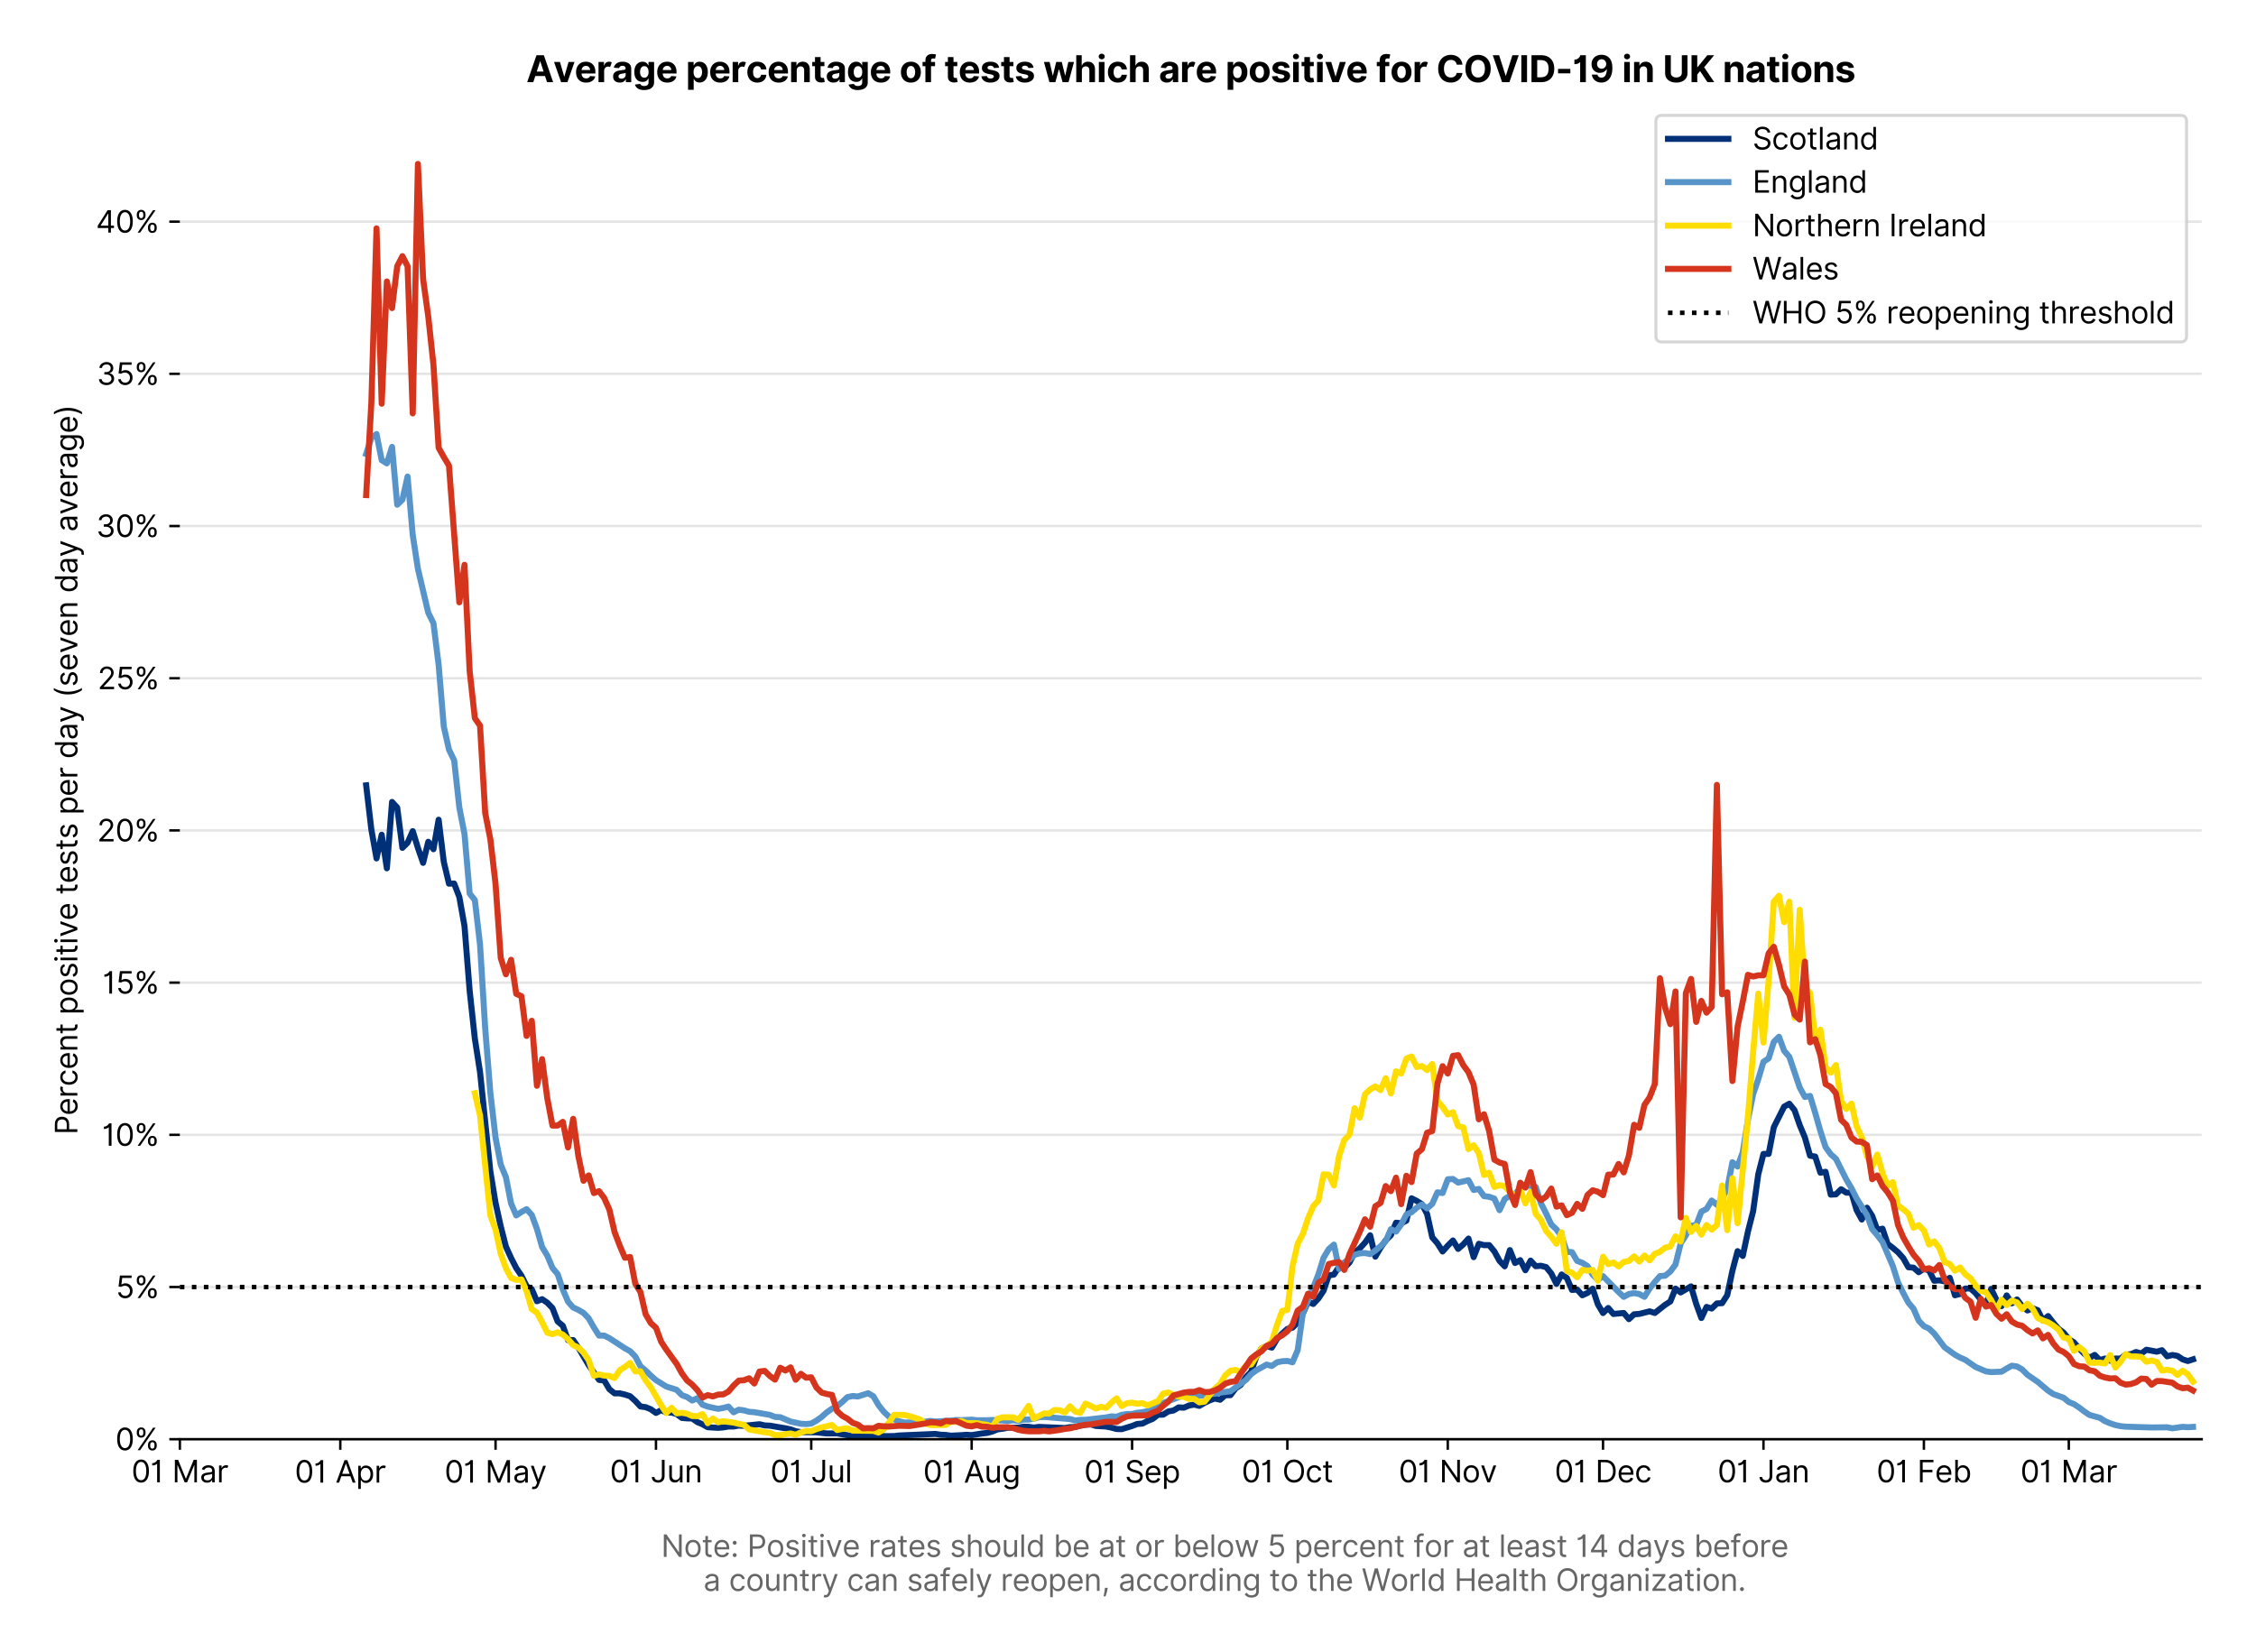 <?xml version="1.0" encoding="utf-8" standalone="no"?>
<!DOCTYPE svg PUBLIC "-//W3C//DTD SVG 1.1//EN"
  "http://www.w3.org/Graphics/SVG/1.1/DTD/svg11.dtd">
<svg version="1.1" viewBox="0 0 747.169 547.145" xmlns="http://www.w3.org/2000/svg" xmlns:xlink="http://www.w3.org/1999/xlink">
 <defs>
  <style type="text/css">*{stroke-linecap:butt;stroke-linejoin:round;}</style>
 </defs>
 <g id="figure_1">
  <g id="patch_1">
   <path d="M 0 547.145 
L 747.169 547.145 
L 747.169 0 
L 0 0 
z
" style="fill:#ffffff;"/>
  </g>
  <g id="axes_1">
   <g id="patch_2">
    <path d="M 59.569 476.745 
L 729.169 476.745 
L 729.169 33.225 
L 59.569 33.225 
z
" style="fill:#ffffff;"/>
   </g>
   <g id="matplotlib.axis_1">
    <g id="xtick_1">
     <g id="line2d_1">
      <defs>
       <path d="M 0 0 
L 0 3.5 
" id="m28157ff172" style="stroke:#000000;stroke-width:0.8;"/>
      </defs>
      <g>
       <use style="stroke:#000000;stroke-width:0.8;" x="59.569" xlink:href="#m28157ff172" y="476.745"/>
      </g>
     </g>
     <g id="text_1">
      <!-- 01 Mar -->
      <g transform="translate(43.532 491.018)scale(0.1 -0.1)">
       <defs>
        <path d="M 2000 -64 
Q 1230 -64 806 561 
Q 382 1186 382 2327 
Q 382 3459 809 4088 
Q 1236 4718 2000 4718 
Q 2764 4718 3191 4088 
Q 3618 3459 3618 2327 
Q 3618 1186 3194 561 
Q 2771 -64 2000 -64 
z
M 2000 436 
Q 2509 436 2791 927 
Q 3073 1418 3073 2327 
Q 3073 3234 2789 3730 
Q 2505 4227 2000 4227 
Q 1496 4227 1211 3730 
Q 927 3234 927 2327 
Q 927 1418 1210 927 
Q 1493 436 2000 436 
z
" id="Inter-Regular-30" transform="scale(0.016)"/>
        <path d="M 1973 4655 
L 1973 0 
L 1409 0 
L 1409 3836 
L 1373 3836 
Q 1341 3773 1209 3692 
Q 1077 3611 868 3551 
Q 659 3491 391 3491 
L 391 3964 
Q 661 3964 859 4061 
Q 1057 4159 1190 4291 
Q 1323 4423 1392 4529 
Q 1461 4636 1473 4655 
L 1973 4655 
z
" id="Inter-Regular-31" transform="scale(0.016)"/>
        <path id="Inter-Regular-20" transform="scale(0.016)"/>
        <path d="M 564 4655 
L 1236 4655 
L 2818 791 
L 2873 791 
L 4455 4655 
L 5127 4655 
L 5127 0 
L 4600 0 
L 4600 3536 
L 4555 3536 
L 3100 0 
L 2591 0 
L 1136 3536 
L 1091 3536 
L 1091 0 
L 564 0 
L 564 4655 
z
" id="Inter-Regular-4d" transform="scale(0.016)"/>
        <path d="M 1518 -82 
Q 1186 -82 916 44 
Q 646 170 486 410 
Q 327 650 327 991 
Q 327 1291 445 1478 
Q 564 1666 761 1773 
Q 959 1880 1199 1933 
Q 1439 1986 1682 2018 
Q 2000 2059 2199 2080 
Q 2398 2102 2490 2154 
Q 2582 2207 2582 2336 
L 2582 2355 
Q 2582 2691 2399 2877 
Q 2216 3064 1846 3064 
Q 1461 3064 1243 2895 
Q 1025 2727 936 2536 
L 427 2718 
Q 564 3036 792 3214 
Q 1021 3393 1292 3464 
Q 1564 3536 1827 3536 
Q 1996 3536 2215 3496 
Q 2434 3457 2640 3334 
Q 2846 3211 2982 2963 
Q 3118 2716 3118 2300 
L 3118 0 
L 2582 0 
L 2582 473 
L 2555 473 
Q 2500 359 2373 229 
Q 2246 100 2034 9 
Q 1823 -82 1518 -82 
z
M 1600 400 
Q 1918 400 2137 525 
Q 2357 650 2469 847 
Q 2582 1045 2582 1264 
L 2582 1755 
Q 2548 1714 2433 1681 
Q 2318 1648 2169 1624 
Q 2021 1600 1881 1583 
Q 1741 1566 1655 1555 
Q 1446 1527 1265 1467 
Q 1084 1407 974 1287 
Q 864 1168 864 964 
Q 864 684 1072 542 
Q 1280 400 1600 400 
z
" id="Inter-Regular-61" transform="scale(0.016)"/>
        <path d="M 491 0 
L 491 3491 
L 1009 3491 
L 1009 2964 
L 1046 2964 
Q 1139 3223 1389 3384 
Q 1639 3545 1955 3545 
Q 2100 3545 2209 3511 
Q 2318 3477 2400 3418 
L 2218 2964 
Q 2161 2993 2085 3010 
Q 2009 3027 1909 3027 
Q 1527 3027 1277 2794 
Q 1027 2561 1027 2209 
L 1027 0 
L 491 0 
z
" id="Inter-Regular-72" transform="scale(0.016)"/>
       </defs>
       <use xlink:href="#Inter-Regular-30"/>
       <use x="62.5" xlink:href="#Inter-Regular-31"/>
       <use x="106.676" xlink:href="#Inter-Regular-20"/>
       <use x="134.801" xlink:href="#Inter-Regular-4d"/>
       <use x="225.994" xlink:href="#Inter-Regular-61"/>
       <use x="282.386" xlink:href="#Inter-Regular-72"/>
      </g>
     </g>
    </g>
    <g id="xtick_2">
     <g id="line2d_2">
      <g>
       <use style="stroke:#000000;stroke-width:0.8;" x="112.702" xlink:href="#m28157ff172" y="476.745"/>
      </g>
     </g>
     <g id="text_2">
      <!-- 01 Apr -->
      <g transform="translate(97.617 491.117)scale(0.1 -0.1)">
       <defs>
        <path d="M 755 0 
L 164 0 
L 1873 4655 
L 2455 4655 
L 4164 0 
L 3573 0 
L 3105 1318 
L 1223 1318 
L 755 0 
z
M 1400 1818 
L 2927 1818 
L 2182 3918 
L 2146 3918 
L 1400 1818 
z
" id="Inter-Regular-41" transform="scale(0.016)"/>
        <path d="M 491 -1309 
L 491 3491 
L 1009 3491 
L 1009 2936 
L 1073 2936 
Q 1132 3027 1237 3169 
Q 1343 3311 1542 3423 
Q 1741 3536 2082 3536 
Q 2523 3536 2859 3315 
Q 3196 3095 3384 2690 
Q 3573 2286 3573 1736 
Q 3573 1182 3384 776 
Q 3196 370 2861 148 
Q 2527 -73 2091 -73 
Q 1755 -73 1552 39 
Q 1350 152 1241 296 
Q 1132 441 1073 536 
L 1027 536 
L 1027 -1309 
L 491 -1309 
z
M 1018 1745 
Q 1018 1152 1276 780 
Q 1534 409 2018 409 
Q 2355 409 2581 587 
Q 2807 766 2921 1069 
Q 3036 1373 3036 1745 
Q 3036 2114 2923 2410 
Q 2811 2707 2585 2881 
Q 2359 3055 2018 3055 
Q 1527 3055 1272 2693 
Q 1018 2332 1018 1745 
z
" id="Inter-Regular-70" transform="scale(0.016)"/>
       </defs>
       <use xlink:href="#Inter-Regular-30"/>
       <use x="62.5" xlink:href="#Inter-Regular-31"/>
       <use x="106.676" xlink:href="#Inter-Regular-20"/>
       <use x="134.801" xlink:href="#Inter-Regular-41"/>
       <use x="202.415" xlink:href="#Inter-Regular-70"/>
       <use x="263.352" xlink:href="#Inter-Regular-72"/>
      </g>
     </g>
    </g>
    <g id="xtick_3">
     <g id="line2d_3">
      <g>
       <use style="stroke:#000000;stroke-width:0.8;" x="164.121" xlink:href="#m28157ff172" y="476.745"/>
      </g>
     </g>
     <g id="text_3">
      <!-- 01 May -->
      <g transform="translate(147.218 491.117)scale(0.1 -0.1)">
       <defs>
        <path d="M 818 -1355 
Q 682 -1355 575 -1333 
Q 468 -1311 427 -1291 
L 564 -818 
Q 857 -893 1053 -814 
Q 1250 -736 1391 -345 
L 1509 -18 
L 218 3491 
L 800 3491 
L 1764 709 
L 1800 709 
L 2764 3491 
L 3346 3491 
L 1846 -564 
Q 1550 -1355 818 -1355 
z
" id="Inter-Regular-79" transform="scale(0.016)"/>
       </defs>
       <use xlink:href="#Inter-Regular-30"/>
       <use x="62.5" xlink:href="#Inter-Regular-31"/>
       <use x="106.676" xlink:href="#Inter-Regular-20"/>
       <use x="134.801" xlink:href="#Inter-Regular-4d"/>
       <use x="225.994" xlink:href="#Inter-Regular-61"/>
       <use x="282.386" xlink:href="#Inter-Regular-79"/>
      </g>
     </g>
    </g>
    <g id="xtick_4">
     <g id="line2d_4">
      <g>
       <use style="stroke:#000000;stroke-width:0.8;" x="217.255" xlink:href="#m28157ff172" y="476.745"/>
      </g>
     </g>
     <g id="text_4">
      <!-- 01 Jun -->
      <g transform="translate(201.97 491.018)scale(0.1 -0.1)">
       <defs>
        <path d="M 2346 4655 
L 2909 4655 
L 2909 1327 
Q 2909 657 2549 296 
Q 2189 -64 1582 -64 
Q 1200 -64 902 76 
Q 605 216 434 475 
Q 264 734 264 1091 
L 818 1091 
Q 818 795 1034 615 
Q 1250 436 1582 436 
Q 1948 436 2147 664 
Q 2346 893 2346 1327 
L 2346 4655 
z
" id="Inter-Regular-4a" transform="scale(0.016)"/>
        <path d="M 2691 1427 
L 2691 3491 
L 3227 3491 
L 3227 0 
L 2691 0 
L 2691 591 
L 2655 591 
Q 2532 325 2273 140 
Q 2014 -45 1618 -45 
Q 1127 -45 809 280 
Q 491 605 491 1273 
L 491 3491 
L 1027 3491 
L 1027 1309 
Q 1027 927 1242 700 
Q 1457 473 1791 473 
Q 1991 473 2199 575 
Q 2407 677 2549 888 
Q 2691 1100 2691 1427 
z
" id="Inter-Regular-75" transform="scale(0.016)"/>
        <path d="M 1027 2100 
L 1027 0 
L 491 0 
L 491 3491 
L 1009 3491 
L 1009 2945 
L 1055 2945 
Q 1177 3211 1427 3373 
Q 1677 3536 2073 3536 
Q 2602 3536 2928 3211 
Q 3255 2886 3255 2218 
L 3255 0 
L 2718 0 
L 2718 2182 
Q 2718 2593 2504 2824 
Q 2291 3055 1918 3055 
Q 1534 3055 1280 2806 
Q 1027 2557 1027 2100 
z
" id="Inter-Regular-6e" transform="scale(0.016)"/>
       </defs>
       <use xlink:href="#Inter-Regular-30"/>
       <use x="62.5" xlink:href="#Inter-Regular-31"/>
       <use x="106.676" xlink:href="#Inter-Regular-20"/>
       <use x="134.801" xlink:href="#Inter-Regular-4a"/>
       <use x="189.063" xlink:href="#Inter-Regular-75"/>
       <use x="247.159" xlink:href="#Inter-Regular-6e"/>
      </g>
     </g>
    </g>
    <g id="xtick_5">
     <g id="line2d_5">
      <g>
       <use style="stroke:#000000;stroke-width:0.8;" x="268.674" xlink:href="#m28157ff172" y="476.745"/>
      </g>
     </g>
     <g id="text_5">
      <!-- 01 Jul -->
      <g transform="translate(255.13 491.018)scale(0.1 -0.1)">
       <defs>
        <path d="M 1027 4655 
L 1027 0 
L 491 0 
L 491 4655 
L 1027 4655 
z
" id="Inter-Regular-6c" transform="scale(0.016)"/>
       </defs>
       <use xlink:href="#Inter-Regular-30"/>
       <use x="62.5" xlink:href="#Inter-Regular-31"/>
       <use x="106.676" xlink:href="#Inter-Regular-20"/>
       <use x="134.801" xlink:href="#Inter-Regular-4a"/>
       <use x="189.063" xlink:href="#Inter-Regular-75"/>
       <use x="247.159" xlink:href="#Inter-Regular-6c"/>
      </g>
     </g>
    </g>
    <g id="xtick_6">
     <g id="line2d_6">
      <g>
       <use style="stroke:#000000;stroke-width:0.8;" x="321.807" xlink:href="#m28157ff172" y="476.745"/>
      </g>
     </g>
     <g id="text_6">
      <!-- 01 Aug -->
      <g transform="translate(305.735 491.117)scale(0.1 -0.1)">
       <defs>
        <path d="M 1900 -1382 
Q 1316 -1382 976 -1169 
Q 636 -957 473 -682 
L 900 -382 
Q 973 -477 1084 -601 
Q 1196 -725 1390 -817 
Q 1584 -909 1900 -909 
Q 2323 -909 2598 -704 
Q 2873 -500 2873 -64 
L 2873 645 
L 2827 645 
Q 2768 550 2660 410 
Q 2552 270 2351 162 
Q 2150 55 1809 55 
Q 1386 55 1051 255 
Q 716 455 521 836 
Q 327 1218 327 1764 
Q 327 2300 516 2699 
Q 705 3098 1041 3317 
Q 1377 3536 1818 3536 
Q 2159 3536 2360 3423 
Q 2561 3311 2669 3169 
Q 2777 3027 2836 2936 
L 2891 2936 
L 2891 3491 
L 3409 3491 
L 3409 -100 
Q 3409 -550 3205 -833 
Q 3002 -1116 2660 -1249 
Q 2318 -1382 1900 -1382 
z
M 1882 536 
Q 2366 536 2624 864 
Q 2882 1193 2882 1773 
Q 2882 2339 2627 2697 
Q 2373 3055 1882 3055 
Q 1541 3055 1315 2882 
Q 1089 2709 976 2418 
Q 864 2127 864 1773 
Q 864 1227 1120 881 
Q 1377 536 1882 536 
z
" id="Inter-Regular-67" transform="scale(0.016)"/>
       </defs>
       <use xlink:href="#Inter-Regular-30"/>
       <use x="62.5" xlink:href="#Inter-Regular-31"/>
       <use x="106.676" xlink:href="#Inter-Regular-20"/>
       <use x="134.801" xlink:href="#Inter-Regular-41"/>
       <use x="202.415" xlink:href="#Inter-Regular-75"/>
       <use x="260.511" xlink:href="#Inter-Regular-67"/>
      </g>
     </g>
    </g>
    <g id="xtick_7">
     <g id="line2d_7">
      <g>
       <use style="stroke:#000000;stroke-width:0.8;" x="374.941" xlink:href="#m28157ff172" y="476.745"/>
      </g>
     </g>
     <g id="text_7">
      <!-- 01 Sep -->
      <g transform="translate(359.053 491.117)scale(0.1 -0.1)">
       <defs>
        <path d="M 3109 3491 
Q 3068 3836 2777 4027 
Q 2486 4218 2064 4218 
Q 1600 4218 1318 3999 
Q 1036 3780 1036 3445 
Q 1036 3195 1189 3042 
Q 1343 2889 1553 2803 
Q 1764 2718 1936 2673 
L 2409 2545 
Q 2591 2498 2815 2414 
Q 3039 2330 3244 2185 
Q 3450 2041 3584 1816 
Q 3718 1591 3718 1264 
Q 3718 886 3521 581 
Q 3325 277 2949 97 
Q 2573 -82 2036 -82 
Q 1286 -82 845 272 
Q 405 627 364 1200 
L 946 1200 
Q 968 936 1124 764 
Q 1280 593 1519 510 
Q 1759 427 2036 427 
Q 2359 427 2616 533 
Q 2873 639 3023 828 
Q 3173 1018 3173 1273 
Q 3173 1505 3043 1650 
Q 2914 1795 2702 1886 
Q 2491 1977 2246 2045 
L 1673 2209 
Q 1127 2366 809 2657 
Q 491 2948 491 3418 
Q 491 3809 703 4101 
Q 916 4393 1276 4555 
Q 1636 4718 2082 4718 
Q 2532 4718 2882 4558 
Q 3232 4398 3437 4120 
Q 3643 3843 3655 3491 
L 3109 3491 
z
" id="Inter-Regular-53" transform="scale(0.016)"/>
        <path d="M 1955 -73 
Q 1450 -73 1085 151 
Q 721 375 524 778 
Q 327 1182 327 1718 
Q 327 2255 524 2665 
Q 721 3075 1074 3305 
Q 1427 3536 1900 3536 
Q 2173 3536 2439 3445 
Q 2705 3355 2923 3151 
Q 3141 2948 3270 2614 
Q 3400 2280 3400 1791 
L 3400 1564 
L 866 1564 
Q 884 1005 1183 707 
Q 1482 409 1955 409 
Q 2271 409 2498 545 
Q 2725 682 2827 955 
L 3346 809 
Q 3223 414 2854 170 
Q 2486 -73 1955 -73 
z
M 866 2027 
L 2855 2027 
Q 2855 2470 2595 2762 
Q 2336 3055 1900 3055 
Q 1593 3055 1368 2911 
Q 1143 2768 1013 2533 
Q 884 2298 866 2027 
z
" id="Inter-Regular-65" transform="scale(0.016)"/>
       </defs>
       <use xlink:href="#Inter-Regular-30"/>
       <use x="62.5" xlink:href="#Inter-Regular-31"/>
       <use x="106.676" xlink:href="#Inter-Regular-20"/>
       <use x="134.801" xlink:href="#Inter-Regular-53"/>
       <use x="198.58" xlink:href="#Inter-Regular-65"/>
       <use x="256.818" xlink:href="#Inter-Regular-70"/>
      </g>
     </g>
    </g>
    <g id="xtick_8">
     <g id="line2d_8">
      <g>
       <use style="stroke:#000000;stroke-width:0.8;" x="426.36" xlink:href="#m28157ff172" y="476.745"/>
      </g>
     </g>
     <g id="text_8">
      <!-- 01 Oct -->
      <g transform="translate(411.204 491.018)scale(0.1 -0.1)">
       <defs>
        <path d="M 4491 2327 
Q 4491 1591 4225 1054 
Q 3959 518 3495 227 
Q 3032 -64 2436 -64 
Q 1841 -64 1377 227 
Q 914 518 648 1054 
Q 382 1591 382 2327 
Q 382 3064 648 3600 
Q 914 4136 1377 4427 
Q 1841 4718 2436 4718 
Q 3032 4718 3495 4427 
Q 3959 4136 4225 3600 
Q 4491 3064 4491 2327 
z
M 3946 2327 
Q 3946 2932 3744 3348 
Q 3543 3764 3201 3977 
Q 2859 4191 2436 4191 
Q 2014 4191 1672 3977 
Q 1330 3764 1128 3348 
Q 927 2932 927 2327 
Q 927 1723 1128 1307 
Q 1330 891 1672 677 
Q 2014 464 2436 464 
Q 2859 464 3201 677 
Q 3543 891 3744 1307 
Q 3946 1723 3946 2327 
z
" id="Inter-Regular-4f" transform="scale(0.016)"/>
        <path d="M 1909 -73 
Q 1418 -73 1063 159 
Q 709 391 518 798 
Q 327 1205 327 1727 
Q 327 2259 524 2667 
Q 721 3075 1074 3305 
Q 1427 3536 1900 3536 
Q 2268 3536 2563 3400 
Q 2859 3264 3047 3018 
Q 3236 2773 3282 2445 
L 2746 2445 
Q 2684 2684 2474 2869 
Q 2264 3055 1909 3055 
Q 1439 3055 1151 2697 
Q 864 2339 864 1745 
Q 864 1139 1148 774 
Q 1432 409 1909 409 
Q 2223 409 2447 570 
Q 2671 732 2746 1018 
L 3282 1018 
Q 3236 709 3058 462 
Q 2880 216 2588 71 
Q 2296 -73 1909 -73 
z
" id="Inter-Regular-63" transform="scale(0.016)"/>
        <path d="M 2009 3491 
L 2009 3036 
L 1264 3036 
L 1264 1000 
Q 1264 773 1331 660 
Q 1398 548 1503 510 
Q 1609 473 1727 473 
Q 1816 473 1873 483 
Q 1930 493 1964 500 
L 2073 18 
Q 2018 -2 1920 -23 
Q 1823 -45 1673 -45 
Q 1446 -45 1228 52 
Q 1011 150 869 350 
Q 727 550 727 855 
L 727 3036 
L 200 3036 
L 200 3491 
L 727 3491 
L 727 4327 
L 1264 4327 
L 1264 3491 
L 2009 3491 
z
" id="Inter-Regular-74" transform="scale(0.016)"/>
       </defs>
       <use xlink:href="#Inter-Regular-30"/>
       <use x="62.5" xlink:href="#Inter-Regular-31"/>
       <use x="106.676" xlink:href="#Inter-Regular-20"/>
       <use x="134.801" xlink:href="#Inter-Regular-4f"/>
       <use x="210.938" xlink:href="#Inter-Regular-63"/>
       <use x="266.761" xlink:href="#Inter-Regular-74"/>
      </g>
     </g>
    </g>
    <g id="xtick_9">
     <g id="line2d_9">
      <g>
       <use style="stroke:#000000;stroke-width:0.8;" x="479.493" xlink:href="#m28157ff172" y="476.745"/>
      </g>
     </g>
     <g id="text_9">
      <!-- 01 Nov -->
      <g transform="translate(463.222 491.018)scale(0.1 -0.1)">
       <defs>
        <path d="M 4255 4655 
L 4255 0 
L 3709 0 
L 1173 3655 
L 1127 3655 
L 1127 0 
L 564 0 
L 564 4655 
L 1109 4655 
L 3655 991 
L 3700 991 
L 3700 4655 
L 4255 4655 
z
" id="Inter-Regular-4e" transform="scale(0.016)"/>
        <path d="M 1909 -73 
Q 1436 -73 1080 152 
Q 725 377 526 781 
Q 327 1186 327 1727 
Q 327 2273 526 2679 
Q 725 3086 1080 3311 
Q 1436 3536 1909 3536 
Q 2382 3536 2737 3311 
Q 3093 3086 3292 2679 
Q 3491 2273 3491 1727 
Q 3491 1186 3292 781 
Q 3093 377 2737 152 
Q 2382 -73 1909 -73 
z
M 1909 409 
Q 2268 409 2500 593 
Q 2732 777 2843 1077 
Q 2955 1377 2955 1727 
Q 2955 2077 2843 2379 
Q 2732 2682 2500 2868 
Q 2268 3055 1909 3055 
Q 1550 3055 1318 2868 
Q 1086 2682 975 2379 
Q 864 2077 864 1727 
Q 864 1377 975 1077 
Q 1086 777 1318 593 
Q 1550 409 1909 409 
z
" id="Inter-Regular-6f" transform="scale(0.016)"/>
        <path d="M 3346 3491 
L 2055 0 
L 1509 0 
L 218 3491 
L 800 3491 
L 1764 709 
L 1800 709 
L 2764 3491 
L 3346 3491 
z
" id="Inter-Regular-76" transform="scale(0.016)"/>
       </defs>
       <use xlink:href="#Inter-Regular-30"/>
       <use x="62.5" xlink:href="#Inter-Regular-31"/>
       <use x="106.676" xlink:href="#Inter-Regular-20"/>
       <use x="134.801" xlink:href="#Inter-Regular-4e"/>
       <use x="210.085" xlink:href="#Inter-Regular-6f"/>
       <use x="269.744" xlink:href="#Inter-Regular-76"/>
      </g>
     </g>
    </g>
    <g id="xtick_10">
     <g id="line2d_10">
      <g>
       <use style="stroke:#000000;stroke-width:0.8;" x="530.913" xlink:href="#m28157ff172" y="476.745"/>
      </g>
     </g>
     <g id="text_10">
      <!-- 01 Dec -->
      <g transform="translate(514.876 491.018)scale(0.1 -0.1)">
       <defs>
        <path d="M 2000 0 
L 564 0 
L 564 4655 
L 2064 4655 
Q 2741 4655 3223 4376 
Q 3705 4098 3961 3578 
Q 4218 3059 4218 2336 
Q 4218 1609 3959 1085 
Q 3700 561 3204 280 
Q 2709 0 2000 0 
z
M 1127 500 
L 1964 500 
Q 2830 500 3251 992 
Q 3673 1484 3673 2336 
Q 3673 3182 3259 3668 
Q 2846 4155 2027 4155 
L 1127 4155 
L 1127 500 
z
" id="Inter-Regular-44" transform="scale(0.016)"/>
       </defs>
       <use xlink:href="#Inter-Regular-30"/>
       <use x="62.5" xlink:href="#Inter-Regular-31"/>
       <use x="106.676" xlink:href="#Inter-Regular-20"/>
       <use x="134.801" xlink:href="#Inter-Regular-44"/>
       <use x="206.676" xlink:href="#Inter-Regular-65"/>
       <use x="264.915" xlink:href="#Inter-Regular-63"/>
      </g>
     </g>
    </g>
    <g id="xtick_11">
     <g id="line2d_11">
      <g>
       <use style="stroke:#000000;stroke-width:0.8;" x="584.046" xlink:href="#m28157ff172" y="476.745"/>
      </g>
     </g>
     <g id="text_11">
      <!-- 01 Jan -->
      <g transform="translate(568.847 491.018)scale(0.1 -0.1)">
       <use xlink:href="#Inter-Regular-30"/>
       <use x="62.5" xlink:href="#Inter-Regular-31"/>
       <use x="106.676" xlink:href="#Inter-Regular-20"/>
       <use x="134.801" xlink:href="#Inter-Regular-4a"/>
       <use x="189.063" xlink:href="#Inter-Regular-61"/>
       <use x="245.455" xlink:href="#Inter-Regular-6e"/>
      </g>
     </g>
    </g>
    <g id="xtick_12">
     <g id="line2d_12">
      <g>
       <use style="stroke:#000000;stroke-width:0.8;" x="637.179" xlink:href="#m28157ff172" y="476.745"/>
      </g>
     </g>
     <g id="text_12">
      <!-- 01 Feb -->
      <g transform="translate(621.49 491.018)scale(0.1 -0.1)">
       <defs>
        <path d="M 564 0 
L 564 4655 
L 3355 4655 
L 3355 4155 
L 1127 4155 
L 1127 2582 
L 3146 2582 
L 3146 2082 
L 1127 2082 
L 1127 0 
L 564 0 
z
" id="Inter-Regular-46" transform="scale(0.016)"/>
        <path d="M 564 0 
L 564 4655 
L 1100 4655 
L 1100 2936 
L 1146 2936 
Q 1205 3027 1310 3169 
Q 1416 3311 1615 3423 
Q 1814 3536 2155 3536 
Q 2596 3536 2932 3315 
Q 3268 3095 3457 2690 
Q 3646 2286 3646 1736 
Q 3646 1182 3457 776 
Q 3268 370 2934 148 
Q 2600 -73 2164 -73 
Q 1827 -73 1625 39 
Q 1423 152 1314 296 
Q 1205 441 1146 536 
L 1082 536 
L 1082 0 
L 564 0 
z
M 1091 1745 
Q 1091 1152 1349 780 
Q 1607 409 2091 409 
Q 2427 409 2653 587 
Q 2880 766 2994 1069 
Q 3109 1373 3109 1745 
Q 3109 2114 2996 2410 
Q 2884 2707 2658 2881 
Q 2432 3055 2091 3055 
Q 1600 3055 1345 2693 
Q 1091 2332 1091 1745 
z
" id="Inter-Regular-62" transform="scale(0.016)"/>
       </defs>
       <use xlink:href="#Inter-Regular-30"/>
       <use x="62.5" xlink:href="#Inter-Regular-31"/>
       <use x="106.676" xlink:href="#Inter-Regular-20"/>
       <use x="134.801" xlink:href="#Inter-Regular-46"/>
       <use x="193.466" xlink:href="#Inter-Regular-65"/>
       <use x="251.705" xlink:href="#Inter-Regular-62"/>
      </g>
     </g>
    </g>
    <g id="xtick_13">
     <g id="line2d_13">
      <g>
       <use style="stroke:#000000;stroke-width:0.8;" x="685.171" xlink:href="#m28157ff172" y="476.745"/>
      </g>
     </g>
     <g id="text_13">
      <!-- 01 Mar -->
      <g transform="translate(669.134 491.018)scale(0.1 -0.1)">
       <use xlink:href="#Inter-Regular-30"/>
       <use x="62.5" xlink:href="#Inter-Regular-31"/>
       <use x="106.676" xlink:href="#Inter-Regular-20"/>
       <use x="134.801" xlink:href="#Inter-Regular-4d"/>
       <use x="225.994" xlink:href="#Inter-Regular-61"/>
       <use x="282.386" xlink:href="#Inter-Regular-72"/>
      </g>
     </g>
    </g>
    <g id="text_14">
     <!--  -->
     <g style="fill:#666666;" transform="translate(394.369 504.55)scale(0.1 -0.1)"/>
     <!--         Note: Positive rates should be at or below 5 percent for at least 14 days before -->
     <g style="fill:#666666;" transform="translate(196.456 515.732)scale(0.1 -0.1)">
      <defs>
       <path d="M 882 -36 
Q 714 -36 593 84 
Q 473 205 473 373 
Q 473 541 593 661 
Q 714 782 882 782 
Q 1050 782 1170 661 
Q 1291 541 1291 373 
Q 1291 205 1170 84 
Q 1050 -36 882 -36 
z
M 882 2524 
Q 714 2524 593 2644 
Q 473 2765 473 2933 
Q 473 3101 593 3221 
Q 714 3342 882 3342 
Q 1050 3342 1170 3221 
Q 1291 3101 1291 2933 
Q 1291 2765 1170 2644 
Q 1050 2524 882 2524 
z
" id="Inter-Regular-3a" transform="scale(0.016)"/>
       <path d="M 564 0 
L 564 4655 
L 2136 4655 
Q 2684 4655 3033 4458 
Q 3382 4261 3550 3927 
Q 3718 3593 3718 3182 
Q 3718 2770 3551 2434 
Q 3384 2098 3036 1899 
Q 2689 1700 2146 1700 
L 1127 1700 
L 1127 0 
L 564 0 
z
M 1127 2200 
L 2127 2200 
Q 2689 2200 2926 2482 
Q 3164 2764 3164 3182 
Q 3164 3602 2925 3878 
Q 2686 4155 2118 4155 
L 1127 4155 
L 1127 2200 
z
" id="Inter-Regular-50" transform="scale(0.016)"/>
       <path d="M 2964 2709 
L 2482 2573 
Q 2411 2755 2245 2914 
Q 2080 3073 1727 3073 
Q 1407 3073 1194 2926 
Q 982 2780 982 2555 
Q 982 2355 1127 2239 
Q 1273 2123 1582 2045 
L 2100 1918 
Q 3027 1691 3027 973 
Q 3027 673 2855 436 
Q 2684 200 2377 63 
Q 2071 -73 1664 -73 
Q 1130 -73 780 159 
Q 430 391 336 836 
L 846 964 
Q 989 400 1655 400 
Q 2030 400 2251 560 
Q 2473 720 2473 945 
Q 2473 1316 1955 1436 
L 1373 1573 
Q 893 1686 669 1926 
Q 446 2166 446 2527 
Q 446 2823 613 3050 
Q 780 3277 1069 3406 
Q 1359 3536 1727 3536 
Q 2246 3536 2542 3309 
Q 2839 3082 2964 2709 
z
" id="Inter-Regular-73" transform="scale(0.016)"/>
       <path d="M 491 0 
L 491 3491 
L 1027 3491 
L 1027 0 
L 491 0 
z
M 764 4073 
Q 607 4073 494 4179 
Q 382 4286 382 4436 
Q 382 4586 494 4693 
Q 607 4800 764 4800 
Q 921 4800 1033 4693 
Q 1146 4586 1146 4436 
Q 1146 4286 1033 4179 
Q 921 4073 764 4073 
z
" id="Inter-Regular-69" transform="scale(0.016)"/>
       <path d="M 1027 2100 
L 1027 0 
L 491 0 
L 491 4655 
L 1027 4655 
L 1027 2945 
L 1073 2945 
Q 1196 3216 1442 3376 
Q 1689 3536 2100 3536 
Q 2636 3536 2963 3213 
Q 3291 2891 3291 2218 
L 3291 0 
L 2755 0 
L 2755 2182 
Q 2755 2598 2540 2826 
Q 2325 3055 1946 3055 
Q 1548 3055 1287 2806 
Q 1027 2557 1027 2100 
z
" id="Inter-Regular-68" transform="scale(0.016)"/>
       <path d="M 1809 -73 
Q 1373 -73 1039 148 
Q 705 370 516 776 
Q 327 1182 327 1736 
Q 327 2286 516 2690 
Q 705 3095 1041 3315 
Q 1377 3536 1818 3536 
Q 2159 3536 2358 3423 
Q 2557 3311 2662 3169 
Q 2768 3027 2827 2936 
L 2873 2936 
L 2873 4655 
L 3409 4655 
L 3409 0 
L 2891 0 
L 2891 536 
L 2827 536 
Q 2768 441 2659 296 
Q 2550 152 2348 39 
Q 2146 -73 1809 -73 
z
M 1882 409 
Q 2366 409 2624 780 
Q 2882 1152 2882 1745 
Q 2882 2332 2627 2693 
Q 2373 3055 1882 3055 
Q 1541 3055 1315 2881 
Q 1089 2707 976 2410 
Q 864 2114 864 1745 
Q 864 1373 978 1069 
Q 1093 766 1319 587 
Q 1546 409 1882 409 
z
" id="Inter-Regular-64" transform="scale(0.016)"/>
       <path d="M 1282 0 
L 218 3491 
L 782 3491 
L 1536 818 
L 1573 818 
L 2318 3491 
L 2891 3491 
L 3627 827 
L 3664 827 
L 4418 3491 
L 4982 3491 
L 3918 0 
L 3391 0 
L 2627 2682 
L 2573 2682 
L 1809 0 
L 1282 0 
z
" id="Inter-Regular-77" transform="scale(0.016)"/>
       <path d="M 1936 -64 
Q 1536 -64 1216 95 
Q 896 255 702 532 
Q 509 809 491 1164 
L 1036 1164 
Q 1068 848 1324 642 
Q 1580 436 1936 436 
Q 2223 436 2447 570 
Q 2671 705 2799 940 
Q 2927 1175 2927 1473 
Q 2927 1777 2794 2017 
Q 2661 2257 2429 2395 
Q 2198 2534 1900 2536 
Q 1686 2539 1461 2472 
Q 1236 2405 1091 2300 
L 564 2364 
L 846 4655 
L 3264 4655 
L 3264 4155 
L 1318 4155 
L 1155 2782 
L 1182 2782 
Q 1325 2895 1541 2970 
Q 1757 3045 1991 3045 
Q 2418 3045 2753 2842 
Q 3089 2639 3281 2286 
Q 3473 1934 3473 1482 
Q 3473 1036 3274 687 
Q 3075 339 2727 137 
Q 2380 -64 1936 -64 
z
" id="Inter-Regular-35" transform="scale(0.016)"/>
       <path d="M 2046 3491 
L 2046 3036 
L 1264 3036 
L 1264 0 
L 727 0 
L 727 3036 
L 164 3036 
L 164 3491 
L 727 3491 
L 727 3973 
Q 727 4273 868 4473 
Q 1009 4673 1234 4773 
Q 1459 4873 1709 4873 
Q 1907 4873 2032 4841 
Q 2157 4809 2218 4782 
L 2064 4318 
Q 2023 4332 1951 4352 
Q 1880 4373 1764 4373 
Q 1498 4373 1381 4239 
Q 1264 4105 1264 3845 
L 1264 3491 
L 2046 3491 
z
" id="Inter-Regular-66" transform="scale(0.016)"/>
       <path d="M 373 955 
L 373 1418 
L 2418 4655 
L 3100 4655 
L 3100 1455 
L 3736 1455 
L 3736 955 
L 3100 955 
L 3100 0 
L 2564 0 
L 2564 955 
L 373 955 
z
M 2564 1455 
L 2564 3936 
L 2527 3936 
L 982 1491 
L 982 1455 
L 2564 1455 
z
" id="Inter-Regular-34" transform="scale(0.016)"/>
      </defs>
      <use xlink:href="#Inter-Regular-20"/>
      <use x="28.125" xlink:href="#Inter-Regular-20"/>
      <use x="56.25" xlink:href="#Inter-Regular-20"/>
      <use x="84.375" xlink:href="#Inter-Regular-20"/>
      <use x="112.5" xlink:href="#Inter-Regular-20"/>
      <use x="140.625" xlink:href="#Inter-Regular-20"/>
      <use x="168.75" xlink:href="#Inter-Regular-20"/>
      <use x="196.875" xlink:href="#Inter-Regular-20"/>
      <use x="225" xlink:href="#Inter-Regular-4e"/>
      <use x="300.284" xlink:href="#Inter-Regular-6f"/>
      <use x="359.943" xlink:href="#Inter-Regular-74"/>
      <use x="396.307" xlink:href="#Inter-Regular-65"/>
      <use x="454.546" xlink:href="#Inter-Regular-3a"/>
      <use x="482.102" xlink:href="#Inter-Regular-20"/>
      <use x="510.227" xlink:href="#Inter-Regular-50"/>
      <use x="573.722" xlink:href="#Inter-Regular-6f"/>
      <use x="633.381" xlink:href="#Inter-Regular-73"/>
      <use x="685.653" xlink:href="#Inter-Regular-69"/>
      <use x="709.375" xlink:href="#Inter-Regular-74"/>
      <use x="745.739" xlink:href="#Inter-Regular-69"/>
      <use x="769.46" xlink:href="#Inter-Regular-76"/>
      <use x="825.142" xlink:href="#Inter-Regular-65"/>
      <use x="883.381" xlink:href="#Inter-Regular-20"/>
      <use x="911.506" xlink:href="#Inter-Regular-72"/>
      <use x="949.858" xlink:href="#Inter-Regular-61"/>
      <use x="1006.25" xlink:href="#Inter-Regular-74"/>
      <use x="1042.614" xlink:href="#Inter-Regular-65"/>
      <use x="1100.852" xlink:href="#Inter-Regular-73"/>
      <use x="1153.125" xlink:href="#Inter-Regular-20"/>
      <use x="1181.25" xlink:href="#Inter-Regular-73"/>
      <use x="1233.523" xlink:href="#Inter-Regular-68"/>
      <use x="1292.614" xlink:href="#Inter-Regular-6f"/>
      <use x="1352.273" xlink:href="#Inter-Regular-75"/>
      <use x="1410.37" xlink:href="#Inter-Regular-6c"/>
      <use x="1434.091" xlink:href="#Inter-Regular-64"/>
      <use x="1496.165" xlink:href="#Inter-Regular-20"/>
      <use x="1524.29" xlink:href="#Inter-Regular-62"/>
      <use x="1586.364" xlink:href="#Inter-Regular-65"/>
      <use x="1644.603" xlink:href="#Inter-Regular-20"/>
      <use x="1672.728" xlink:href="#Inter-Regular-61"/>
      <use x="1729.12" xlink:href="#Inter-Regular-74"/>
      <use x="1765.483" xlink:href="#Inter-Regular-20"/>
      <use x="1793.608" xlink:href="#Inter-Regular-6f"/>
      <use x="1853.267" xlink:href="#Inter-Regular-72"/>
      <use x="1891.62" xlink:href="#Inter-Regular-20"/>
      <use x="1919.745" xlink:href="#Inter-Regular-62"/>
      <use x="1981.818" xlink:href="#Inter-Regular-65"/>
      <use x="2040.057" xlink:href="#Inter-Regular-6c"/>
      <use x="2063.779" xlink:href="#Inter-Regular-6f"/>
      <use x="2123.438" xlink:href="#Inter-Regular-77"/>
      <use x="2204.688" xlink:href="#Inter-Regular-20"/>
      <use x="2232.813" xlink:href="#Inter-Regular-35"/>
      <use x="2293.608" xlink:href="#Inter-Regular-20"/>
      <use x="2321.733" xlink:href="#Inter-Regular-70"/>
      <use x="2382.671" xlink:href="#Inter-Regular-65"/>
      <use x="2440.909" xlink:href="#Inter-Regular-72"/>
      <use x="2479.262" xlink:href="#Inter-Regular-63"/>
      <use x="2535.086" xlink:href="#Inter-Regular-65"/>
      <use x="2593.324" xlink:href="#Inter-Regular-6e"/>
      <use x="2651.847" xlink:href="#Inter-Regular-74"/>
      <use x="2688.211" xlink:href="#Inter-Regular-20"/>
      <use x="2716.336" xlink:href="#Inter-Regular-66"/>
      <use x="2752.415" xlink:href="#Inter-Regular-6f"/>
      <use x="2812.074" xlink:href="#Inter-Regular-72"/>
      <use x="2850.427" xlink:href="#Inter-Regular-20"/>
      <use x="2878.552" xlink:href="#Inter-Regular-61"/>
      <use x="2934.944" xlink:href="#Inter-Regular-74"/>
      <use x="2971.307" xlink:href="#Inter-Regular-20"/>
      <use x="2999.432" xlink:href="#Inter-Regular-6c"/>
      <use x="3023.154" xlink:href="#Inter-Regular-65"/>
      <use x="3081.393" xlink:href="#Inter-Regular-61"/>
      <use x="3137.785" xlink:href="#Inter-Regular-73"/>
      <use x="3190.057" xlink:href="#Inter-Regular-74"/>
      <use x="3226.421" xlink:href="#Inter-Regular-20"/>
      <use x="3254.546" xlink:href="#Inter-Regular-31"/>
      <use x="3298.722" xlink:href="#Inter-Regular-34"/>
      <use x="3362.927" xlink:href="#Inter-Regular-20"/>
      <use x="3391.052" xlink:href="#Inter-Regular-64"/>
      <use x="3453.126" xlink:href="#Inter-Regular-61"/>
      <use x="3509.518" xlink:href="#Inter-Regular-79"/>
      <use x="3565.199" xlink:href="#Inter-Regular-73"/>
      <use x="3617.472" xlink:href="#Inter-Regular-20"/>
      <use x="3645.597" xlink:href="#Inter-Regular-62"/>
      <use x="3707.671" xlink:href="#Inter-Regular-65"/>
      <use x="3765.91" xlink:href="#Inter-Regular-66"/>
      <use x="3801.989" xlink:href="#Inter-Regular-6f"/>
      <use x="3861.648" xlink:href="#Inter-Regular-72"/>
      <use x="3900.001" xlink:href="#Inter-Regular-65"/>
     </g>
     <!--         a country can safely reopen, according to the World Health Organization. -->
     <g style="fill:#666666;" transform="translate(210.459 526.986)scale(0.1 -0.1)">
      <defs>
       <path d="M 1291 636 
L 1255 391 
Q 1216 132 1137 -163 
Q 1059 -459 975 -720 
Q 891 -982 836 -1136 
L 427 -1136 
Q 457 -991 504 -752 
Q 552 -514 601 -219 
Q 650 75 682 382 
L 709 636 
L 1291 636 
z
" id="Inter-Regular-2c" transform="scale(0.016)"/>
       <path d="M 1409 0 
L 136 4655 
L 709 4655 
L 1682 864 
L 1727 864 
L 2718 4655 
L 3355 4655 
L 4346 864 
L 4391 864 
L 5364 4655 
L 5936 4655 
L 4664 0 
L 4082 0 
L 3055 3709 
L 3018 3709 
L 1991 0 
L 1409 0 
z
" id="Inter-Regular-57" transform="scale(0.016)"/>
       <path d="M 564 0 
L 564 4655 
L 1127 4655 
L 1127 2582 
L 3609 2582 
L 3609 4655 
L 4173 4655 
L 4173 0 
L 3609 0 
L 3609 2082 
L 1127 2082 
L 1127 0 
L 564 0 
z
" id="Inter-Regular-48" transform="scale(0.016)"/>
       <path d="M 391 0 
L 391 409 
L 2373 2955 
L 2373 2991 
L 455 2991 
L 455 3491 
L 3064 3491 
L 3064 3064 
L 1136 536 
L 1136 500 
L 3127 500 
L 3127 0 
L 391 0 
z
" id="Inter-Regular-7a" transform="scale(0.016)"/>
       <path d="M 882 -36 
Q 714 -36 593 84 
Q 473 205 473 373 
Q 473 541 593 661 
Q 714 782 882 782 
Q 1050 782 1170 661 
Q 1291 541 1291 373 
Q 1291 205 1170 84 
Q 1050 -36 882 -36 
z
" id="Inter-Regular-2e" transform="scale(0.016)"/>
      </defs>
      <use xlink:href="#Inter-Regular-20"/>
      <use x="28.125" xlink:href="#Inter-Regular-20"/>
      <use x="56.25" xlink:href="#Inter-Regular-20"/>
      <use x="84.375" xlink:href="#Inter-Regular-20"/>
      <use x="112.5" xlink:href="#Inter-Regular-20"/>
      <use x="140.625" xlink:href="#Inter-Regular-20"/>
      <use x="168.75" xlink:href="#Inter-Regular-20"/>
      <use x="196.875" xlink:href="#Inter-Regular-20"/>
      <use x="225" xlink:href="#Inter-Regular-61"/>
      <use x="281.392" xlink:href="#Inter-Regular-20"/>
      <use x="309.517" xlink:href="#Inter-Regular-63"/>
      <use x="365.341" xlink:href="#Inter-Regular-6f"/>
      <use x="425" xlink:href="#Inter-Regular-75"/>
      <use x="483.097" xlink:href="#Inter-Regular-6e"/>
      <use x="541.619" xlink:href="#Inter-Regular-74"/>
      <use x="577.983" xlink:href="#Inter-Regular-72"/>
      <use x="616.335" xlink:href="#Inter-Regular-79"/>
      <use x="672.017" xlink:href="#Inter-Regular-20"/>
      <use x="700.142" xlink:href="#Inter-Regular-63"/>
      <use x="755.966" xlink:href="#Inter-Regular-61"/>
      <use x="812.358" xlink:href="#Inter-Regular-6e"/>
      <use x="870.881" xlink:href="#Inter-Regular-20"/>
      <use x="899.006" xlink:href="#Inter-Regular-73"/>
      <use x="951.279" xlink:href="#Inter-Regular-61"/>
      <use x="1007.671" xlink:href="#Inter-Regular-66"/>
      <use x="1043.75" xlink:href="#Inter-Regular-65"/>
      <use x="1101.989" xlink:href="#Inter-Regular-6c"/>
      <use x="1125.71" xlink:href="#Inter-Regular-79"/>
      <use x="1181.392" xlink:href="#Inter-Regular-20"/>
      <use x="1209.517" xlink:href="#Inter-Regular-72"/>
      <use x="1247.869" xlink:href="#Inter-Regular-65"/>
      <use x="1306.108" xlink:href="#Inter-Regular-6f"/>
      <use x="1365.767" xlink:href="#Inter-Regular-70"/>
      <use x="1426.705" xlink:href="#Inter-Regular-65"/>
      <use x="1484.943" xlink:href="#Inter-Regular-6e"/>
      <use x="1543.466" xlink:href="#Inter-Regular-2c"/>
      <use x="1571.449" xlink:href="#Inter-Regular-20"/>
      <use x="1599.574" xlink:href="#Inter-Regular-61"/>
      <use x="1655.966" xlink:href="#Inter-Regular-63"/>
      <use x="1711.79" xlink:href="#Inter-Regular-63"/>
      <use x="1767.614" xlink:href="#Inter-Regular-6f"/>
      <use x="1827.273" xlink:href="#Inter-Regular-72"/>
      <use x="1865.625" xlink:href="#Inter-Regular-64"/>
      <use x="1927.699" xlink:href="#Inter-Regular-69"/>
      <use x="1951.421" xlink:href="#Inter-Regular-6e"/>
      <use x="2009.943" xlink:href="#Inter-Regular-67"/>
      <use x="2070.881" xlink:href="#Inter-Regular-20"/>
      <use x="2099.006" xlink:href="#Inter-Regular-74"/>
      <use x="2135.37" xlink:href="#Inter-Regular-6f"/>
      <use x="2195.029" xlink:href="#Inter-Regular-20"/>
      <use x="2223.154" xlink:href="#Inter-Regular-74"/>
      <use x="2259.517" xlink:href="#Inter-Regular-68"/>
      <use x="2318.608" xlink:href="#Inter-Regular-65"/>
      <use x="2376.847" xlink:href="#Inter-Regular-20"/>
      <use x="2404.972" xlink:href="#Inter-Regular-57"/>
      <use x="2499.858" xlink:href="#Inter-Regular-6f"/>
      <use x="2559.517" xlink:href="#Inter-Regular-72"/>
      <use x="2597.87" xlink:href="#Inter-Regular-6c"/>
      <use x="2621.591" xlink:href="#Inter-Regular-64"/>
      <use x="2683.665" xlink:href="#Inter-Regular-20"/>
      <use x="2711.79" xlink:href="#Inter-Regular-48"/>
      <use x="2785.796" xlink:href="#Inter-Regular-65"/>
      <use x="2844.035" xlink:href="#Inter-Regular-61"/>
      <use x="2900.427" xlink:href="#Inter-Regular-6c"/>
      <use x="2924.148" xlink:href="#Inter-Regular-74"/>
      <use x="2960.512" xlink:href="#Inter-Regular-68"/>
      <use x="3019.603" xlink:href="#Inter-Regular-20"/>
      <use x="3047.728" xlink:href="#Inter-Regular-4f"/>
      <use x="3123.864" xlink:href="#Inter-Regular-72"/>
      <use x="3162.216" xlink:href="#Inter-Regular-67"/>
      <use x="3223.154" xlink:href="#Inter-Regular-61"/>
      <use x="3279.546" xlink:href="#Inter-Regular-6e"/>
      <use x="3338.069" xlink:href="#Inter-Regular-69"/>
      <use x="3361.79" xlink:href="#Inter-Regular-7a"/>
      <use x="3415.91" xlink:href="#Inter-Regular-61"/>
      <use x="3472.302" xlink:href="#Inter-Regular-74"/>
      <use x="3508.665" xlink:href="#Inter-Regular-69"/>
      <use x="3532.387" xlink:href="#Inter-Regular-6f"/>
      <use x="3592.046" xlink:href="#Inter-Regular-6e"/>
      <use x="3650.569" xlink:href="#Inter-Regular-2e"/>
     </g>
    </g>
   </g>
   <g id="matplotlib.axis_2">
    <g id="ytick_1">
     <g id="line2d_14">
      <path clip-path="url(#p544cd75c2c)" d="M 59.569 476.745 
L 729.169 476.745 
" style="fill:none;stroke:#e5e5e5;stroke-linecap:square;stroke-width:0.8;"/>
     </g>
     <g id="line2d_15">
      <defs>
       <path d="M 0 0 
L -3.5 0 
" id="m237eefe1aa" style="stroke:#000000;stroke-width:0.8;"/>
      </defs>
      <g>
       <use style="stroke:#000000;stroke-width:0.8;" x="59.569" xlink:href="#m237eefe1aa" y="476.745"/>
      </g>
     </g>
     <g id="text_15">
      <!-- 0% -->
      <g transform="translate(38.194 480.382)scale(0.1 -0.1)">
       <defs>
        <path d="M 2855 873 
L 2855 1118 
Q 2855 1373 2960 1585 
Q 3066 1798 3269 1926 
Q 3473 2055 3764 2055 
Q 4059 2055 4259 1926 
Q 4459 1798 4561 1585 
Q 4664 1373 4664 1118 
L 4664 873 
Q 4664 618 4560 405 
Q 4457 193 4256 64 
Q 4055 -64 3764 -64 
Q 3468 -64 3266 64 
Q 3064 193 2959 405 
Q 2855 618 2855 873 
z
M 536 3536 
L 536 3782 
Q 536 4036 642 4248 
Q 748 4461 951 4589 
Q 1155 4718 1446 4718 
Q 1741 4718 1941 4589 
Q 2141 4461 2243 4248 
Q 2346 4036 2346 3782 
L 2346 3536 
Q 2346 3282 2242 3069 
Q 2139 2857 1937 2728 
Q 1736 2600 1446 2600 
Q 1150 2600 948 2728 
Q 746 2857 641 3069 
Q 536 3282 536 3536 
z
M 709 0 
L 3909 4655 
L 4427 4655 
L 1227 0 
L 709 0 
z
M 3318 1118 
L 3318 873 
Q 3318 661 3418 494 
Q 3518 327 3764 327 
Q 4002 327 4101 494 
Q 4200 661 4200 873 
L 4200 1118 
Q 4200 1330 4104 1497 
Q 4009 1664 3764 1664 
Q 3525 1664 3421 1497 
Q 3318 1330 3318 1118 
z
M 1000 3782 
L 1000 3536 
Q 1000 3325 1100 3158 
Q 1200 2991 1446 2991 
Q 1684 2991 1783 3158 
Q 1882 3325 1882 3536 
L 1882 3782 
Q 1882 3993 1786 4160 
Q 1691 4327 1446 4327 
Q 1207 4327 1103 4160 
Q 1000 3993 1000 3782 
z
" id="Inter-Regular-25" transform="scale(0.016)"/>
       </defs>
       <use xlink:href="#Inter-Regular-30"/>
       <use x="62.5" xlink:href="#Inter-Regular-25"/>
      </g>
     </g>
    </g>
    <g id="ytick_2">
     <g id="line2d_16">
      <path clip-path="url(#p544cd75c2c)" d="M 59.569 426.329 
L 729.169 426.329 
" style="fill:none;stroke:#e5e5e5;stroke-linecap:square;stroke-width:0.8;"/>
     </g>
     <g id="line2d_17">
      <g>
       <use style="stroke:#000000;stroke-width:0.8;" x="59.569" xlink:href="#m237eefe1aa" y="426.329"/>
      </g>
     </g>
     <g id="text_16">
      <!-- 5% -->
      <g transform="translate(38.364 429.966)scale(0.1 -0.1)">
       <use xlink:href="#Inter-Regular-35"/>
       <use x="60.795" xlink:href="#Inter-Regular-25"/>
      </g>
     </g>
    </g>
    <g id="ytick_3">
     <g id="line2d_18">
      <path clip-path="url(#p544cd75c2c)" d="M 59.569 375.914 
L 729.169 375.914 
" style="fill:none;stroke:#e5e5e5;stroke-linecap:square;stroke-width:0.8;"/>
     </g>
     <g id="line2d_19">
      <g>
       <use style="stroke:#000000;stroke-width:0.8;" x="59.569" xlink:href="#m237eefe1aa" y="375.914"/>
      </g>
     </g>
     <g id="text_17">
      <!-- 10% -->
      <g transform="translate(33.777 379.55)scale(0.1 -0.1)">
       <use xlink:href="#Inter-Regular-31"/>
       <use x="44.176" xlink:href="#Inter-Regular-30"/>
       <use x="106.676" xlink:href="#Inter-Regular-25"/>
      </g>
     </g>
    </g>
    <g id="ytick_4">
     <g id="line2d_20">
      <path clip-path="url(#p544cd75c2c)" d="M 59.569 325.498 
L 729.169 325.498 
" style="fill:none;stroke:#e5e5e5;stroke-linecap:square;stroke-width:0.8;"/>
     </g>
     <g id="line2d_21">
      <g>
       <use style="stroke:#000000;stroke-width:0.8;" x="59.569" xlink:href="#m237eefe1aa" y="325.498"/>
      </g>
     </g>
     <g id="text_18">
      <!-- 15% -->
      <g transform="translate(33.947 329.135)scale(0.1 -0.1)">
       <use xlink:href="#Inter-Regular-31"/>
       <use x="44.176" xlink:href="#Inter-Regular-35"/>
       <use x="104.972" xlink:href="#Inter-Regular-25"/>
      </g>
     </g>
    </g>
    <g id="ytick_5">
     <g id="line2d_22">
      <path clip-path="url(#p544cd75c2c)" d="M 59.569 275.082 
L 729.169 275.082 
" style="fill:none;stroke:#e5e5e5;stroke-linecap:square;stroke-width:0.8;"/>
     </g>
     <g id="line2d_23">
      <g>
       <use style="stroke:#000000;stroke-width:0.8;" x="59.569" xlink:href="#m237eefe1aa" y="275.082"/>
      </g>
     </g>
     <g id="text_19">
      <!-- 20% -->
      <g transform="translate(32.142 278.719)scale(0.1 -0.1)">
       <defs>
        <path d="M 482 0 
L 482 409 
L 2018 2091 
Q 2289 2386 2464 2605 
Q 2639 2825 2724 3019 
Q 2809 3214 2809 3427 
Q 2809 3795 2553 4011 
Q 2298 4227 1918 4227 
Q 1514 4227 1275 3985 
Q 1036 3743 1036 3345 
L 500 3345 
Q 500 3755 688 4064 
Q 877 4373 1203 4545 
Q 1530 4718 1936 4718 
Q 2346 4718 2661 4545 
Q 2977 4373 3156 4079 
Q 3336 3786 3336 3427 
Q 3336 3170 3244 2926 
Q 3152 2682 2926 2383 
Q 2700 2084 2300 1655 
L 1255 536 
L 1255 500 
L 3418 500 
L 3418 0 
L 482 0 
z
" id="Inter-Regular-32" transform="scale(0.016)"/>
       </defs>
       <use xlink:href="#Inter-Regular-32"/>
       <use x="60.511" xlink:href="#Inter-Regular-30"/>
       <use x="123.011" xlink:href="#Inter-Regular-25"/>
      </g>
     </g>
    </g>
    <g id="ytick_6">
     <g id="line2d_24">
      <path clip-path="url(#p544cd75c2c)" d="M 59.569 224.667 
L 729.169 224.667 
" style="fill:none;stroke:#e5e5e5;stroke-linecap:square;stroke-width:0.8;"/>
     </g>
     <g id="line2d_25">
      <g>
       <use style="stroke:#000000;stroke-width:0.8;" x="59.569" xlink:href="#m237eefe1aa" y="224.667"/>
      </g>
     </g>
     <g id="text_20">
      <!-- 25% -->
      <g transform="translate(32.312 228.303)scale(0.1 -0.1)">
       <use xlink:href="#Inter-Regular-32"/>
       <use x="60.511" xlink:href="#Inter-Regular-35"/>
       <use x="121.307" xlink:href="#Inter-Regular-25"/>
      </g>
     </g>
    </g>
    <g id="ytick_7">
     <g id="line2d_26">
      <path clip-path="url(#p544cd75c2c)" d="M 59.569 174.251 
L 729.169 174.251 
" style="fill:none;stroke:#e5e5e5;stroke-linecap:square;stroke-width:0.8;"/>
     </g>
     <g id="line2d_27">
      <g>
       <use style="stroke:#000000;stroke-width:0.8;" x="59.569" xlink:href="#m237eefe1aa" y="174.251"/>
      </g>
     </g>
     <g id="text_21">
      <!-- 30% -->
      <g transform="translate(31.83 177.888)scale(0.1 -0.1)">
       <defs>
        <path d="M 2055 -64 
Q 1605 -64 1253 90 
Q 902 245 696 521 
Q 491 798 473 1164 
L 1046 1164 
Q 1071 827 1356 631 
Q 1641 436 2046 436 
Q 2493 436 2783 664 
Q 3073 893 3073 1264 
Q 3073 1650 2787 1893 
Q 2502 2136 1973 2136 
L 1600 2136 
L 1600 2636 
L 1973 2636 
Q 2386 2636 2647 2856 
Q 2909 3077 2909 3445 
Q 2909 3798 2679 4012 
Q 2450 4227 2064 4227 
Q 1823 4227 1610 4139 
Q 1398 4052 1264 3887 
Q 1130 3723 1118 3491 
L 573 3491 
Q 586 3857 793 4133 
Q 1000 4409 1335 4563 
Q 1671 4718 2073 4718 
Q 2505 4718 2814 4544 
Q 3123 4370 3289 4086 
Q 3455 3802 3455 3473 
Q 3455 3080 3249 2802 
Q 3043 2525 2691 2418 
L 2691 2382 
Q 3132 2309 3379 2008 
Q 3627 1707 3627 1264 
Q 3627 884 3421 583 
Q 3216 282 2861 109 
Q 2507 -64 2055 -64 
z
" id="Inter-Regular-33" transform="scale(0.016)"/>
       </defs>
       <use xlink:href="#Inter-Regular-33"/>
       <use x="63.636" xlink:href="#Inter-Regular-30"/>
       <use x="126.136" xlink:href="#Inter-Regular-25"/>
      </g>
     </g>
    </g>
    <g id="ytick_8">
     <g id="line2d_28">
      <path clip-path="url(#p544cd75c2c)" d="M 59.569 123.835 
L 729.169 123.835 
" style="fill:none;stroke:#e5e5e5;stroke-linecap:square;stroke-width:0.8;"/>
     </g>
     <g id="line2d_29">
      <g>
       <use style="stroke:#000000;stroke-width:0.8;" x="59.569" xlink:href="#m237eefe1aa" y="123.835"/>
      </g>
     </g>
     <g id="text_22">
      <!-- 35% -->
      <g transform="translate(32 127.472)scale(0.1 -0.1)">
       <use xlink:href="#Inter-Regular-33"/>
       <use x="63.636" xlink:href="#Inter-Regular-35"/>
       <use x="124.432" xlink:href="#Inter-Regular-25"/>
      </g>
     </g>
    </g>
    <g id="ytick_9">
     <g id="line2d_30">
      <path clip-path="url(#p544cd75c2c)" d="M 59.569 73.42 
L 729.169 73.42 
" style="fill:none;stroke:#e5e5e5;stroke-linecap:square;stroke-width:0.8;"/>
     </g>
     <g id="line2d_31">
      <g>
       <use style="stroke:#000000;stroke-width:0.8;" x="59.569" xlink:href="#m237eefe1aa" y="73.42"/>
      </g>
     </g>
     <g id="text_23">
      <!-- 40% -->
      <g transform="translate(31.773 77.057)scale(0.1 -0.1)">
       <use xlink:href="#Inter-Regular-34"/>
       <use x="64.205" xlink:href="#Inter-Regular-30"/>
       <use x="126.705" xlink:href="#Inter-Regular-25"/>
      </g>
     </g>
    </g>
    <g id="text_24">
     <!-- Percent positive tests per day (seven day average) -->
     <g transform="translate(25.614 375.861)rotate(-90)scale(0.1 -0.1)">
      <defs>
       <path d="M 682 1964 
Q 682 2823 906 3544 
Q 1130 4266 1546 4873 
L 2018 4873 
Q 1800 4573 1623 4095 
Q 1446 3618 1341 3061 
Q 1236 2505 1236 1964 
Q 1236 1423 1341 866 
Q 1446 309 1623 -168 
Q 1800 -645 2018 -945 
L 1546 -945 
Q 1130 -339 906 383 
Q 682 1105 682 1964 
z
" id="Inter-Regular-28" transform="scale(0.016)"/>
       <path d="M 1638 1940 
Q 1638 1081 1414 359 
Q 1191 -362 775 -969 
L 302 -969 
Q 520 -669 697 -191 
Q 875 286 979 842 
Q 1084 1399 1084 1940 
Q 1084 2481 979 3038 
Q 875 3595 697 4072 
Q 520 4549 302 4849 
L 775 4849 
Q 1191 4243 1414 3521 
Q 1638 2799 1638 1940 
z
" id="Inter-Regular-29" transform="scale(0.016)"/>
      </defs>
      <use xlink:href="#Inter-Regular-50"/>
      <use x="63.494" xlink:href="#Inter-Regular-65"/>
      <use x="121.733" xlink:href="#Inter-Regular-72"/>
      <use x="160.085" xlink:href="#Inter-Regular-63"/>
      <use x="215.909" xlink:href="#Inter-Regular-65"/>
      <use x="274.148" xlink:href="#Inter-Regular-6e"/>
      <use x="332.671" xlink:href="#Inter-Regular-74"/>
      <use x="369.034" xlink:href="#Inter-Regular-20"/>
      <use x="397.159" xlink:href="#Inter-Regular-70"/>
      <use x="458.097" xlink:href="#Inter-Regular-6f"/>
      <use x="517.756" xlink:href="#Inter-Regular-73"/>
      <use x="570.029" xlink:href="#Inter-Regular-69"/>
      <use x="593.75" xlink:href="#Inter-Regular-74"/>
      <use x="630.114" xlink:href="#Inter-Regular-69"/>
      <use x="653.835" xlink:href="#Inter-Regular-76"/>
      <use x="709.517" xlink:href="#Inter-Regular-65"/>
      <use x="767.756" xlink:href="#Inter-Regular-20"/>
      <use x="795.881" xlink:href="#Inter-Regular-74"/>
      <use x="832.244" xlink:href="#Inter-Regular-65"/>
      <use x="890.483" xlink:href="#Inter-Regular-73"/>
      <use x="942.756" xlink:href="#Inter-Regular-74"/>
      <use x="979.119" xlink:href="#Inter-Regular-73"/>
      <use x="1031.392" xlink:href="#Inter-Regular-20"/>
      <use x="1059.517" xlink:href="#Inter-Regular-70"/>
      <use x="1120.455" xlink:href="#Inter-Regular-65"/>
      <use x="1178.693" xlink:href="#Inter-Regular-72"/>
      <use x="1217.046" xlink:href="#Inter-Regular-20"/>
      <use x="1245.171" xlink:href="#Inter-Regular-64"/>
      <use x="1307.245" xlink:href="#Inter-Regular-61"/>
      <use x="1363.637" xlink:href="#Inter-Regular-79"/>
      <use x="1419.318" xlink:href="#Inter-Regular-20"/>
      <use x="1447.443" xlink:href="#Inter-Regular-28"/>
      <use x="1483.665" xlink:href="#Inter-Regular-73"/>
      <use x="1535.938" xlink:href="#Inter-Regular-65"/>
      <use x="1594.176" xlink:href="#Inter-Regular-76"/>
      <use x="1649.858" xlink:href="#Inter-Regular-65"/>
      <use x="1708.097" xlink:href="#Inter-Regular-6e"/>
      <use x="1766.62" xlink:href="#Inter-Regular-20"/>
      <use x="1794.745" xlink:href="#Inter-Regular-64"/>
      <use x="1856.818" xlink:href="#Inter-Regular-61"/>
      <use x="1913.211" xlink:href="#Inter-Regular-79"/>
      <use x="1968.892" xlink:href="#Inter-Regular-20"/>
      <use x="1997.017" xlink:href="#Inter-Regular-61"/>
      <use x="2053.409" xlink:href="#Inter-Regular-76"/>
      <use x="2109.091" xlink:href="#Inter-Regular-65"/>
      <use x="2167.33" xlink:href="#Inter-Regular-72"/>
      <use x="2205.682" xlink:href="#Inter-Regular-61"/>
      <use x="2262.074" xlink:href="#Inter-Regular-67"/>
      <use x="2323.012" xlink:href="#Inter-Regular-65"/>
      <use x="2381.25" xlink:href="#Inter-Regular-29"/>
     </g>
    </g>
   </g>
   <g id="line2d_32">
    <path clip-path="url(#p544cd75c2c)" d="M 121.272 260.142 
L 122.986 274.757 
L 124.7 284.348 
L 126.414 276.511 
L 128.128 287.624 
L 129.842 265.642 
L 131.556 267.533 
L 133.27 280.849 
L 134.984 279.166 
L 136.698 275.304 
L 138.412 280.872 
L 140.126 285.819 
L 141.84 278.845 
L 143.554 281.302 
L 145.268 271.534 
L 146.982 285.48 
L 148.696 292.714 
L 150.41 292.668 
L 152.124 297.126 
L 153.838 306.75 
L 155.552 328.233 
L 157.265 344.033 
L 158.979 355.085 
L 162.407 388.086 
L 164.121 398.441 
L 165.835 406.221 
L 167.549 412.915 
L 169.263 416.702 
L 170.977 420.045 
L 172.691 422.566 
L 174.405 426.045 
L 176.119 427.041 
L 177.833 431.039 
L 179.547 430.354 
L 181.261 431.529 
L 182.975 433.3 
L 184.689 437.724 
L 186.403 439.161 
L 188.117 443.92 
L 189.831 443.899 
L 191.545 446.422 
L 194.973 452.216 
L 198.401 457.077 
L 200.115 457.304 
L 201.829 460.183 
L 203.543 461.552 
L 205.257 461.551 
L 206.971 461.951 
L 208.685 462.496 
L 210.399 464.058 
L 212.113 465.89 
L 213.827 466.123 
L 215.541 466.814 
L 217.255 468.037 
L 218.969 467.117 
L 220.683 467.917 
L 222.397 467.9 
L 224.111 468.412 
L 225.825 469.687 
L 227.539 469.839 
L 229.253 469.872 
L 230.967 471.078 
L 232.681 471.803 
L 234.394 472.767 
L 237.822 472.972 
L 239.536 472.827 
L 241.25 472.527 
L 242.964 472.533 
L 244.678 472.218 
L 246.392 472.3 
L 251.534 471.777 
L 253.248 472.177 
L 254.962 472.25 
L 260.104 473.125 
L 261.818 473.482 
L 263.532 474.092 
L 265.246 474.393 
L 270.388 474.465 
L 273.816 474.825 
L 277.244 474.815 
L 282.386 475.73 
L 284.1 475.693 
L 285.814 475.887 
L 287.528 475.741 
L 296.098 475.709 
L 297.812 475.509 
L 309.81 474.988 
L 311.523 475.26 
L 313.237 475.327 
L 314.951 475.574 
L 318.379 475.404 
L 320.093 475.278 
L 321.807 475.386 
L 325.235 474.844 
L 326.949 474.649 
L 328.663 474.186 
L 330.377 473.477 
L 332.091 473.274 
L 333.805 472.922 
L 337.233 472.92 
L 338.947 472.592 
L 340.661 472.628 
L 342.375 472.888 
L 344.089 472.661 
L 352.659 473.035 
L 354.373 472.757 
L 356.087 472.681 
L 357.801 472.25 
L 359.515 471.949 
L 361.229 471.812 
L 362.943 472.338 
L 366.371 472.544 
L 368.085 472.89 
L 369.799 473.365 
L 371.513 473.408 
L 374.941 472.351 
L 376.655 471.687 
L 378.369 471.563 
L 380.083 470.686 
L 381.797 469.983 
L 383.511 468.632 
L 385.225 468.606 
L 386.939 467.537 
L 388.652 467.228 
L 390.366 466.196 
L 392.08 466.299 
L 393.794 465.571 
L 395.508 465.268 
L 397.222 465.698 
L 398.936 464.684 
L 400.65 463.866 
L 402.364 463.247 
L 404.078 463.667 
L 405.792 462.174 
L 407.506 462.152 
L 409.22 459.897 
L 410.934 458.737 
L 412.648 456.164 
L 414.362 454.419 
L 416.076 449.437 
L 417.79 446.663 
L 419.504 445.903 
L 421.218 446.399 
L 422.932 443.51 
L 424.646 441.751 
L 426.36 440.215 
L 428.074 439.776 
L 429.788 438.087 
L 431.502 435.116 
L 433.216 431.206 
L 434.93 431.939 
L 436.644 430.122 
L 438.358 427.544 
L 440.072 422.481 
L 441.786 422.203 
L 443.5 419.558 
L 445.214 419.98 
L 446.928 418.226 
L 448.642 414.982 
L 450.356 413.516 
L 452.07 411.635 
L 453.784 409.193 
L 455.498 416.27 
L 457.212 413.325 
L 458.926 410.874 
L 460.64 409.187 
L 462.354 405.025 
L 464.068 405.211 
L 465.781 404.352 
L 467.495 396.938 
L 469.209 397.803 
L 470.923 398.881 
L 472.637 402.133 
L 474.351 409.866 
L 476.065 411.865 
L 477.779 414.559 
L 479.493 412.618 
L 481.207 410.904 
L 482.921 413.705 
L 484.635 412.192 
L 486.349 410.284 
L 488.063 416.431 
L 489.777 412.008 
L 491.491 412.453 
L 493.205 412.446 
L 494.919 414.53 
L 496.633 417.67 
L 498.347 419.465 
L 500.061 414.097 
L 501.775 418.37 
L 503.489 417.431 
L 505.203 420.767 
L 506.917 417.579 
L 508.631 419.433 
L 510.345 419.284 
L 512.059 419.722 
L 513.773 421.833 
L 515.487 425.284 
L 517.201 422.166 
L 518.915 423.295 
L 520.629 427.288 
L 522.343 427.172 
L 524.057 429.057 
L 525.771 428.284 
L 527.485 426.887 
L 529.199 432.059 
L 530.913 434.952 
L 532.627 433.267 
L 534.341 435.249 
L 537.769 434.923 
L 539.483 436.969 
L 541.197 435.36 
L 542.911 435.241 
L 546.338 434.38 
L 548.052 434.924 
L 551.48 432.224 
L 553.194 431.121 
L 554.908 426.868 
L 556.622 428.12 
L 560.05 426.112 
L 561.764 431.904 
L 563.478 436.595 
L 565.192 432.924 
L 566.906 433.455 
L 568.62 431.759 
L 570.334 431.678 
L 572.048 429.031 
L 573.762 420.918 
L 575.476 414.443 
L 577.19 416.032 
L 578.904 407.953 
L 580.618 401.226 
L 582.332 388.941 
L 584.046 382.238 
L 585.76 382.234 
L 587.474 373.383 
L 590.902 366.568 
L 592.616 365.615 
L 594.33 367.747 
L 596.044 372.679 
L 597.758 376.787 
L 599.472 382.826 
L 601.186 383.117 
L 602.9 388.455 
L 604.614 388.153 
L 606.328 395.722 
L 608.042 395.631 
L 609.756 393.944 
L 611.47 395.06 
L 613.184 395.078 
L 614.898 400.854 
L 616.612 403.973 
L 618.326 400.051 
L 620.04 402.752 
L 621.753 407.406 
L 623.467 406.996 
L 625.181 412.065 
L 626.895 413.357 
L 628.609 414.811 
L 630.323 416.743 
L 632.037 419.766 
L 633.751 419.918 
L 635.465 421.415 
L 637.179 420.254 
L 638.893 420.877 
L 640.607 424.258 
L 642.321 424.104 
L 644.035 424.46 
L 645.749 423.281 
L 647.463 429.066 
L 649.177 428.61 
L 650.891 426.827 
L 652.605 426.822 
L 654.319 428.355 
L 656.033 430.564 
L 657.747 432.017 
L 659.461 426.944 
L 661.175 430.519 
L 662.889 432.662 
L 664.603 429.106 
L 666.317 431.725 
L 668.031 430.446 
L 669.745 432.717 
L 671.459 434.086 
L 673.173 433.384 
L 674.887 434.004 
L 676.601 437.399 
L 678.315 435.947 
L 680.029 438.145 
L 681.743 440.15 
L 683.457 441.441 
L 685.171 443.582 
L 686.885 444.668 
L 688.599 446.658 
L 690.313 448.449 
L 692.027 449.792 
L 693.741 448.811 
L 695.455 450.537 
L 697.169 450.021 
L 698.882 450.718 
L 700.596 450.01 
L 702.31 450.016 
L 704.024 448.743 
L 705.738 448.58 
L 707.452 447.857 
L 709.166 448.352 
L 710.88 447.102 
L 714.308 447.751 
L 716.022 447.252 
L 717.736 449.279 
L 719.45 448.846 
L 721.164 449.145 
L 722.878 450.289 
L 724.592 450.839 
L 726.306 450.286 
L 726.306 450.286 
" style="fill:none;stroke:#003078;stroke-linecap:square;stroke-width:2;"/>
   </g>
   <g id="line2d_33">
    <path clip-path="url(#p544cd75c2c)" d="M 121.272 150.375 
L 122.986 145.053 
L 124.7 143.773 
L 126.414 152.427 
L 128.128 153.505 
L 129.842 148.042 
L 131.556 167.181 
L 133.27 165.529 
L 134.984 157.868 
L 136.698 177.225 
L 138.412 188.433 
L 141.84 202.968 
L 143.554 206.44 
L 145.268 220.194 
L 146.982 240.678 
L 148.696 248.305 
L 150.41 251.847 
L 152.124 267.448 
L 153.838 276.282 
L 155.552 295.988 
L 157.265 298.16 
L 158.979 312.851 
L 160.693 340.633 
L 162.407 362.053 
L 164.121 376.851 
L 165.835 385.77 
L 167.549 389.913 
L 169.263 398.65 
L 170.977 402.615 
L 172.691 401.479 
L 174.405 400.538 
L 176.119 402.456 
L 177.833 407.109 
L 179.547 413.081 
L 181.261 415.934 
L 182.975 420 
L 184.689 422.046 
L 186.403 427.125 
L 188.117 431.167 
L 189.831 433.118 
L 191.545 433.899 
L 193.259 434.899 
L 194.973 436.707 
L 196.687 439.727 
L 198.401 442.418 
L 200.115 442.417 
L 201.829 443.275 
L 206.971 446.629 
L 208.685 447.574 
L 210.399 449.327 
L 212.113 452.569 
L 213.827 453.982 
L 215.541 455.664 
L 217.255 457.176 
L 220.683 459.288 
L 224.111 460.379 
L 225.825 462.136 
L 227.539 462.77 
L 229.253 463.92 
L 230.967 463.169 
L 232.681 465.308 
L 234.394 465.941 
L 237.822 466.681 
L 239.536 466.379 
L 241.25 465.931 
L 242.964 467.817 
L 244.678 466.963 
L 246.392 467.191 
L 248.106 467.665 
L 249.82 467.788 
L 253.248 468.381 
L 254.962 468.676 
L 256.676 469.358 
L 258.39 469.447 
L 261.818 470.888 
L 265.246 471.613 
L 266.96 471.716 
L 268.674 471.554 
L 270.388 470.603 
L 272.102 469.374 
L 273.816 467.846 
L 275.53 466.644 
L 277.244 465.806 
L 278.958 464.392 
L 280.672 462.79 
L 282.386 462.428 
L 284.1 462.588 
L 287.528 461.507 
L 289.242 462.508 
L 290.956 465.438 
L 292.67 467.603 
L 294.384 469.224 
L 296.098 470.15 
L 297.812 470.815 
L 299.526 471.211 
L 304.668 471.19 
L 308.096 470.68 
L 309.81 470.889 
L 313.237 470.702 
L 316.665 470.398 
L 318.379 470.434 
L 321.807 470.262 
L 323.521 470.464 
L 326.949 470.456 
L 328.663 470.373 
L 332.091 470.543 
L 333.805 470.678 
L 335.519 470.48 
L 337.233 470.686 
L 338.947 470.242 
L 340.661 470.251 
L 342.375 469.946 
L 344.089 469.446 
L 345.803 469.353 
L 354.373 470.063 
L 356.087 470.535 
L 357.801 470.335 
L 359.515 470.31 
L 366.371 469.517 
L 368.085 469.174 
L 369.799 469.294 
L 371.513 468.671 
L 373.227 468.4 
L 374.941 468.378 
L 376.655 467.985 
L 378.369 467.804 
L 380.083 467.436 
L 381.797 466.867 
L 383.511 465.895 
L 385.225 464.756 
L 392.08 462.191 
L 393.794 461.504 
L 395.508 461.788 
L 397.222 462.338 
L 398.936 462.3 
L 400.65 461.776 
L 402.364 461.682 
L 404.078 461.304 
L 407.506 460.867 
L 412.648 457.1 
L 414.362 455.178 
L 416.076 453.93 
L 419.504 452.02 
L 421.218 452.483 
L 422.932 451.25 
L 424.646 450.92 
L 426.36 450.815 
L 428.074 451.258 
L 429.788 447.215 
L 431.502 434.996 
L 436.644 422.155 
L 438.358 416.631 
L 440.072 413.767 
L 441.786 412.277 
L 443.5 420.355 
L 445.214 418.151 
L 446.928 417.201 
L 448.642 415.648 
L 450.356 415.177 
L 452.07 415.064 
L 453.784 415.434 
L 455.498 414.249 
L 457.212 412.822 
L 458.926 411.164 
L 460.64 407.16 
L 462.354 407.966 
L 464.068 405.601 
L 465.781 402.307 
L 467.495 401.561 
L 469.209 400.071 
L 470.923 399.015 
L 472.637 400.277 
L 474.351 398.799 
L 476.065 394.954 
L 477.779 395.19 
L 479.493 390.634 
L 481.207 390.538 
L 482.921 391.74 
L 486.349 390.943 
L 488.063 394.181 
L 489.777 393.837 
L 491.491 396.225 
L 493.205 396.436 
L 494.919 397.039 
L 496.633 400.867 
L 498.347 397.189 
L 500.061 396.106 
L 501.775 395.501 
L 503.489 393.661 
L 505.203 392.698 
L 506.917 392.805 
L 508.631 393.185 
L 510.345 398.574 
L 512.059 401.956 
L 513.773 405.606 
L 515.487 407.239 
L 517.201 409.688 
L 518.915 414.641 
L 520.629 414.786 
L 522.343 417.689 
L 524.057 418.311 
L 525.771 419.413 
L 527.485 422.236 
L 529.199 423.947 
L 530.913 422.721 
L 536.055 427.974 
L 537.769 429.582 
L 539.483 428.646 
L 541.197 428.333 
L 542.911 428.66 
L 544.624 429.567 
L 546.338 426.849 
L 548.052 424.658 
L 549.766 422.705 
L 551.48 422.577 
L 553.194 421.192 
L 554.908 418.882 
L 556.622 411.941 
L 558.336 409.184 
L 560.05 406.043 
L 561.764 405.795 
L 563.478 401.345 
L 565.192 400.46 
L 566.906 397.678 
L 568.62 399.102 
L 570.334 396.974 
L 572.048 393.748 
L 573.762 384.975 
L 575.476 386.414 
L 577.19 381.635 
L 578.904 370.926 
L 580.618 362.501 
L 582.332 357.454 
L 584.046 351.721 
L 585.76 350.582 
L 587.474 345.127 
L 589.188 343.42 
L 590.902 348.106 
L 592.616 350.085 
L 596.044 360.23 
L 597.758 363.365 
L 599.472 363.022 
L 601.186 368.656 
L 602.9 374.68 
L 604.614 379.99 
L 606.328 382.339 
L 608.042 383.855 
L 611.47 390.691 
L 613.184 393.581 
L 614.898 396.969 
L 618.326 402.483 
L 620.04 407.141 
L 621.753 409.167 
L 623.467 411.414 
L 626.895 419.39 
L 628.609 424.8 
L 630.323 428.29 
L 632.037 431.489 
L 633.751 433.534 
L 635.465 437.49 
L 637.179 439.296 
L 638.893 440.103 
L 640.607 441.752 
L 644.035 446.289 
L 647.463 448.758 
L 649.177 449.701 
L 650.891 450.452 
L 654.319 452.817 
L 657.747 454.277 
L 659.461 454.5 
L 662.889 454.374 
L 664.603 453.311 
L 666.317 452.392 
L 668.031 452.649 
L 669.745 453.658 
L 671.459 455.39 
L 674.887 457.746 
L 678.315 460.654 
L 680.029 461.778 
L 683.457 463.013 
L 685.171 464.436 
L 686.885 465.114 
L 688.599 466.256 
L 690.313 467.558 
L 692.027 468.713 
L 695.455 469.661 
L 697.169 470.76 
L 698.882 471.488 
L 700.596 472.056 
L 702.31 472.41 
L 704.024 472.586 
L 712.594 472.851 
L 717.736 472.793 
L 719.45 473.126 
L 722.878 472.645 
L 724.592 472.758 
L 726.306 472.667 
L 726.306 472.667 
" style="fill:none;stroke:#5694ca;stroke-linecap:square;stroke-width:2;"/>
   </g>
   <g id="line2d_34">
    <path clip-path="url(#p544cd75c2c)" d="M 157.265 362.148 
L 158.979 369.495 
L 162.407 402.646 
L 164.121 407.278 
L 165.835 415.334 
L 167.549 420.062 
L 169.263 423.311 
L 170.977 423.964 
L 172.691 423.824 
L 174.405 427.719 
L 176.119 433.666 
L 177.833 434.817 
L 179.547 437.985 
L 181.261 441.455 
L 182.975 441.926 
L 184.689 441.332 
L 186.403 442.081 
L 188.117 443.599 
L 189.831 445.567 
L 191.545 446.363 
L 193.259 448.047 
L 194.973 450.567 
L 196.687 455.727 
L 198.401 455.272 
L 200.115 455.663 
L 201.829 455.787 
L 203.543 456.48 
L 205.257 453.881 
L 206.971 452.793 
L 208.685 451.478 
L 210.399 454.262 
L 212.113 454.255 
L 213.827 457.235 
L 215.541 459.505 
L 218.969 465.469 
L 220.683 468.079 
L 222.397 466.344 
L 224.111 468.165 
L 225.825 467.99 
L 227.539 468.272 
L 229.253 469.047 
L 230.967 469.11 
L 232.681 468.444 
L 234.394 471.435 
L 236.108 469.892 
L 237.822 471.123 
L 239.536 470.796 
L 242.964 471.226 
L 244.678 471.662 
L 246.392 471.964 
L 248.106 473.515 
L 253.248 474.435 
L 254.962 474.642 
L 256.676 475.374 
L 258.39 475.356 
L 261.818 474.843 
L 263.532 475.253 
L 265.246 474.492 
L 266.96 474.023 
L 268.674 474.088 
L 270.388 473.383 
L 272.102 472.859 
L 275.53 472.027 
L 277.244 473.684 
L 278.958 473.32 
L 280.672 473.131 
L 282.386 473.871 
L 289.242 473.974 
L 290.956 474.527 
L 292.67 473.443 
L 294.384 471.32 
L 296.098 468.695 
L 299.526 468.695 
L 301.24 469.099 
L 304.668 470.181 
L 306.382 471.481 
L 308.096 472.035 
L 313.237 472.014 
L 314.951 470.926 
L 316.665 471.025 
L 318.379 470.69 
L 320.093 471.429 
L 323.521 471.429 
L 325.235 471.774 
L 326.949 471.972 
L 328.663 472.727 
L 330.377 469.97 
L 332.091 469.493 
L 335.519 469.493 
L 337.233 470.331 
L 338.947 468.233 
L 340.661 465.684 
L 342.375 469.909 
L 345.803 468.195 
L 347.517 468.24 
L 349.231 467.064 
L 350.945 467.144 
L 352.659 467.87 
L 354.373 465.833 
L 356.087 467.575 
L 357.801 467.951 
L 359.515 464.941 
L 361.229 465.689 
L 362.943 466.568 
L 364.657 466.024 
L 366.371 466.34 
L 368.085 464.638 
L 369.799 463.216 
L 371.513 465.753 
L 373.227 464.803 
L 374.941 464.642 
L 376.655 464.978 
L 378.369 464.791 
L 380.083 465.549 
L 383.511 464.115 
L 385.225 461.647 
L 386.939 461.273 
L 388.652 462.023 
L 390.366 462.616 
L 392.08 462.717 
L 393.794 463.396 
L 395.508 463.382 
L 397.222 464.539 
L 398.936 464.31 
L 402.364 459.921 
L 404.078 458.461 
L 405.792 455.609 
L 407.506 454.081 
L 409.22 453.777 
L 410.934 454.493 
L 412.648 452.344 
L 414.362 451.958 
L 417.79 446.625 
L 419.504 445.895 
L 421.218 444.372 
L 422.932 438.918 
L 424.646 434.237 
L 426.36 433.885 
L 428.074 419.428 
L 429.788 411.978 
L 431.502 408.724 
L 433.216 403.6 
L 434.93 399.547 
L 436.644 397.677 
L 438.358 388.987 
L 440.072 389.133 
L 441.786 392.681 
L 443.5 382.858 
L 445.214 377.632 
L 446.928 375.892 
L 448.642 367.102 
L 450.356 370.234 
L 452.07 362.471 
L 453.784 360.871 
L 455.498 359.859 
L 457.212 361.117 
L 458.926 357.16 
L 460.64 362.206 
L 462.354 354.872 
L 464.068 355.595 
L 465.781 350.663 
L 467.495 349.969 
L 469.209 353.449 
L 470.923 353.129 
L 472.637 354.464 
L 474.351 352.448 
L 476.065 364.658 
L 477.779 366.682 
L 479.493 369.2 
L 481.207 368.429 
L 482.921 373.03 
L 484.635 373.468 
L 486.349 380.651 
L 488.063 379.379 
L 489.777 381.994 
L 491.491 389.193 
L 493.205 388.48 
L 494.919 393.168 
L 496.633 392.574 
L 498.347 392.912 
L 500.061 394.822 
L 501.775 396.118 
L 503.489 394.095 
L 505.203 398.606 
L 506.917 394.868 
L 508.631 402.119 
L 510.345 404.062 
L 512.059 407.754 
L 513.773 409.685 
L 515.487 412 
L 517.201 408.171 
L 518.915 421.009 
L 520.629 421.587 
L 522.343 423.109 
L 524.057 420.653 
L 525.771 420.903 
L 527.485 420.661 
L 529.199 424.247 
L 530.913 416.295 
L 532.627 418.776 
L 534.341 418.211 
L 536.055 419.488 
L 537.769 418.025 
L 539.483 417.689 
L 541.197 416.174 
L 542.911 417.892 
L 544.624 415.9 
L 546.338 417.488 
L 548.052 415.317 
L 549.766 414.671 
L 551.48 413.287 
L 553.194 412.906 
L 554.908 409.528 
L 556.622 411.266 
L 558.336 403.428 
L 560.05 408.078 
L 561.764 406.091 
L 563.478 408.968 
L 565.192 405.799 
L 566.906 407.335 
L 568.62 405.759 
L 570.334 392.699 
L 572.048 407.497 
L 573.762 390.322 
L 575.476 405.21 
L 578.904 369.887 
L 580.618 348.562 
L 582.332 329.143 
L 584.046 345.354 
L 585.76 324.803 
L 587.474 298.674 
L 589.188 296.719 
L 590.902 305.451 
L 592.616 298.706 
L 594.33 337.154 
L 596.044 301.375 
L 597.758 327.247 
L 599.472 328.884 
L 601.186 344.126 
L 602.9 341.061 
L 604.614 353.435 
L 606.328 355.298 
L 608.042 352.798 
L 609.756 364.66 
L 611.47 367.352 
L 613.184 365.56 
L 614.898 373.104 
L 616.612 376.692 
L 618.326 382.964 
L 620.04 386.487 
L 621.753 382.438 
L 623.467 388.518 
L 625.181 392.881 
L 626.895 391.59 
L 628.609 399.326 
L 630.323 400.568 
L 632.037 402.02 
L 633.751 406.678 
L 635.465 405.807 
L 637.179 407.598 
L 638.893 412.237 
L 640.607 411.217 
L 642.321 413.459 
L 644.035 418.044 
L 645.749 418.72 
L 647.463 420.918 
L 649.177 419.867 
L 650.891 422.126 
L 652.605 423.392 
L 654.319 425.857 
L 656.033 427.608 
L 657.747 428.069 
L 659.461 430.718 
L 661.175 433.913 
L 662.889 430.532 
L 664.603 432.312 
L 666.317 430.833 
L 668.031 431.44 
L 669.745 433.641 
L 671.459 431.889 
L 673.173 433.484 
L 674.887 436.602 
L 676.601 437.407 
L 678.315 438.01 
L 680.029 439.072 
L 681.743 440.414 
L 683.457 443.077 
L 685.171 443.365 
L 686.885 447.442 
L 688.599 446.218 
L 690.313 447.625 
L 692.027 451.357 
L 693.741 451.429 
L 695.455 451.36 
L 697.169 451.661 
L 698.882 448.865 
L 700.596 453.008 
L 702.31 451.092 
L 704.024 448.537 
L 705.738 449.321 
L 707.452 449.314 
L 709.166 449.482 
L 710.88 451.078 
L 712.594 450.653 
L 714.308 451.149 
L 716.022 454.007 
L 717.736 453.741 
L 719.45 454.033 
L 721.164 455.467 
L 722.878 454.049 
L 724.592 455.231 
L 726.306 457.642 
L 726.306 457.642 
" style="fill:none;stroke:#ffdd00;stroke-linecap:square;stroke-width:2;"/>
   </g>
   <g id="line2d_35">
    <path clip-path="url(#p544cd75c2c)" d="M 121.272 164.005 
L 122.986 133.499 
L 124.7 75.644 
L 126.414 133.727 
L 128.128 93.236 
L 129.842 102.054 
L 131.556 88.178 
L 133.27 84.85 
L 134.984 88.177 
L 136.698 136.935 
L 138.412 54.304 
L 140.126 92.395 
L 141.84 104.872 
L 143.554 120.838 
L 145.268 148.315 
L 146.982 151.399 
L 148.696 154.239 
L 152.124 199.523 
L 153.838 187.097 
L 155.552 222.345 
L 157.265 237.883 
L 158.979 240.373 
L 160.693 269.297 
L 162.407 278.032 
L 164.121 292.782 
L 165.835 317.304 
L 167.549 322.736 
L 169.263 317.927 
L 170.977 329.203 
L 172.691 329.985 
L 174.405 343.152 
L 176.119 338.136 
L 177.833 359.66 
L 179.547 350.845 
L 181.261 363.833 
L 182.975 372.857 
L 184.689 372.836 
L 186.403 371.614 
L 188.117 380.095 
L 189.831 370.618 
L 191.545 382.914 
L 193.259 391.137 
L 194.973 389.351 
L 196.687 395.204 
L 198.401 394.569 
L 200.115 396.865 
L 201.829 400.718 
L 203.543 408.124 
L 205.257 412.623 
L 206.971 416.633 
L 208.685 416.374 
L 210.399 425.216 
L 212.113 428.003 
L 213.827 435.342 
L 215.541 438.285 
L 217.255 439.815 
L 218.969 444.451 
L 220.683 447.07 
L 224.111 451.802 
L 225.825 454.902 
L 227.539 457.276 
L 229.253 458.638 
L 230.967 460.492 
L 232.681 462.932 
L 234.394 462.133 
L 236.108 462.556 
L 237.822 461.954 
L 239.536 461.894 
L 241.25 460.971 
L 242.964 458.941 
L 244.678 457.327 
L 246.392 457.202 
L 248.106 456.549 
L 249.82 458.292 
L 251.534 454.326 
L 253.248 454.106 
L 254.962 455.79 
L 256.676 457.014 
L 258.39 453.071 
L 260.104 453.988 
L 261.818 452.934 
L 263.532 457.042 
L 265.246 455.072 
L 266.96 456.353 
L 268.674 456.244 
L 270.388 459.603 
L 272.102 461.285 
L 273.816 461.769 
L 275.53 462.059 
L 277.244 467.451 
L 278.958 468.997 
L 280.672 469.95 
L 282.386 471.304 
L 284.1 471.902 
L 285.814 473.146 
L 287.528 473.074 
L 289.242 473.141 
L 290.956 472.3 
L 292.67 472.468 
L 294.384 472.523 
L 297.812 472.288 
L 301.24 472.373 
L 306.382 471.542 
L 308.096 471.131 
L 309.81 471.178 
L 311.523 471.512 
L 313.237 470.675 
L 314.951 470.886 
L 316.665 470.723 
L 320.093 472.263 
L 321.807 472.476 
L 323.521 472.075 
L 325.235 472.553 
L 326.949 472.62 
L 328.663 472.983 
L 330.377 472.789 
L 333.805 472.773 
L 335.519 473.028 
L 337.233 473.616 
L 338.947 473.951 
L 340.661 474.112 
L 344.089 474.128 
L 345.803 473.951 
L 347.517 474.153 
L 350.945 473.673 
L 352.659 473.325 
L 354.373 473.134 
L 357.801 472.266 
L 359.515 471.936 
L 361.229 471.84 
L 366.371 470.964 
L 369.799 471.037 
L 371.513 469.967 
L 373.227 469.195 
L 374.941 468.951 
L 380.083 468.803 
L 381.797 467.909 
L 383.511 467.227 
L 385.225 465.659 
L 386.939 464.248 
L 388.652 462.247 
L 392.08 461.313 
L 393.794 461.065 
L 395.508 461.058 
L 397.222 460.464 
L 398.936 461.133 
L 400.65 461.087 
L 402.364 460.59 
L 404.078 459.696 
L 405.792 458.349 
L 407.506 457.758 
L 409.22 457.528 
L 410.934 454.943 
L 412.648 452.576 
L 414.362 449.995 
L 416.076 448.649 
L 417.79 447.619 
L 419.504 445.834 
L 421.218 445.147 
L 422.932 443.208 
L 424.646 442.334 
L 426.36 440.963 
L 428.074 438.777 
L 429.788 434.115 
L 431.502 432.919 
L 433.216 428.534 
L 434.93 429.543 
L 436.644 424.914 
L 438.358 423.753 
L 440.072 418.713 
L 441.786 418.312 
L 443.5 418.075 
L 445.214 420.673 
L 446.928 415.457 
L 450.356 408.008 
L 452.07 403.901 
L 453.784 406.354 
L 455.498 399.553 
L 457.212 398.49 
L 458.926 392.885 
L 460.64 394.566 
L 462.354 390.095 
L 464.068 398.874 
L 465.781 389.474 
L 467.495 391.555 
L 469.209 382.126 
L 470.923 380.666 
L 472.637 375.214 
L 474.351 374.663 
L 476.065 358.979 
L 477.779 353.172 
L 479.493 355.612 
L 481.207 349.753 
L 482.921 349.509 
L 484.635 352.861 
L 486.349 355.183 
L 488.063 359.321 
L 489.777 370.781 
L 491.491 369.098 
L 493.205 374.699 
L 494.919 384.141 
L 496.633 385.1 
L 498.347 385.558 
L 500.061 394.866 
L 501.775 399.144 
L 503.489 391.766 
L 505.203 393.403 
L 506.917 388.263 
L 508.631 395.629 
L 510.345 397.55 
L 512.059 396.363 
L 513.773 393.71 
L 515.487 399.692 
L 517.201 399.277 
L 518.915 402.528 
L 520.629 401.738 
L 522.343 398.777 
L 524.057 400.44 
L 525.771 395.828 
L 527.485 394.275 
L 529.199 394.756 
L 530.913 395.896 
L 532.627 389.1 
L 534.341 389.057 
L 536.055 385.571 
L 537.769 388.346 
L 539.483 382.759 
L 541.197 372.58 
L 542.911 373.598 
L 544.624 366.009 
L 546.338 363.519 
L 548.052 359.086 
L 549.766 324.032 
L 551.48 333.795 
L 553.194 339.245 
L 554.908 328.418 
L 556.622 403.259 
L 558.336 329.005 
L 560.05 324.262 
L 561.764 338.504 
L 563.478 331.546 
L 565.192 335.447 
L 566.906 333.554 
L 568.62 259.99 
L 570.334 329.349 
L 572.048 328.69 
L 573.762 358.094 
L 575.476 340.074 
L 577.19 331.794 
L 578.904 322.909 
L 580.618 323.465 
L 582.332 323.075 
L 584.046 323.075 
L 585.76 315.762 
L 587.474 313.629 
L 589.188 319.652 
L 590.902 326.783 
L 592.616 329.518 
L 594.33 336.045 
L 596.044 337.749 
L 597.758 318.534 
L 599.472 345.284 
L 601.186 344.235 
L 602.9 349.511 
L 604.614 359.114 
L 606.328 360.061 
L 608.042 362.17 
L 609.756 370.954 
L 611.47 372.614 
L 613.184 376.78 
L 614.898 378.149 
L 616.612 378.254 
L 618.326 379.339 
L 620.04 390.614 
L 621.753 389.374 
L 623.467 392.847 
L 625.181 394.957 
L 626.895 397.696 
L 628.609 405.803 
L 630.323 409.865 
L 632.037 412.877 
L 633.751 415.646 
L 635.465 417.607 
L 637.179 420.52 
L 638.893 420.106 
L 640.607 420.835 
L 642.321 419.031 
L 644.035 423.836 
L 645.749 425.98 
L 647.463 427.042 
L 649.177 427.011 
L 650.891 429.914 
L 652.605 431.179 
L 654.319 436.506 
L 656.033 430.231 
L 657.747 432.812 
L 659.461 432.302 
L 661.175 435.208 
L 662.889 436.825 
L 664.603 435.347 
L 666.317 437.773 
L 668.031 438.745 
L 669.745 439.169 
L 671.459 440.614 
L 673.173 441.705 
L 674.887 440.698 
L 676.601 443.339 
L 678.315 442.176 
L 680.029 445.025 
L 681.743 447.054 
L 683.457 447.845 
L 685.171 449.245 
L 686.885 451.839 
L 688.599 452.56 
L 690.313 452.691 
L 692.027 453.918 
L 693.741 454.228 
L 695.455 455.728 
L 697.169 456.3 
L 698.882 456.62 
L 700.596 456.543 
L 702.31 458.029 
L 704.024 458.654 
L 705.738 458.465 
L 707.452 457.887 
L 709.166 456.662 
L 710.88 456.797 
L 712.594 458.683 
L 714.308 457.472 
L 716.022 457.486 
L 719.45 458.013 
L 721.164 459.259 
L 722.878 459.846 
L 724.592 459.661 
L 726.306 460.603 
L 726.306 460.603 
" style="fill:none;stroke:#d4351c;stroke-linecap:square;stroke-width:2;"/>
   </g>
   <g id="line2d_36">
    <path clip-path="url(#p544cd75c2c)" d="M 59.569 426.329 
L 729.169 426.329 
" style="fill:none;stroke:#000000;stroke-dasharray:1.5,2.475;stroke-dashoffset:0;stroke-width:1.5;"/>
   </g>
   <g id="patch_3">
    <path d="M 59.569 476.745 
L 729.169 476.745 
" style="fill:none;stroke:#000000;stroke-linecap:square;stroke-linejoin:miter;stroke-width:0.8;"/>
   </g>
   <g id="text_25">
    <!-- Average percentage of tests which are positive for COVID-19 in UK nations -->
    <g transform="translate(174.307 27.225)scale(0.12 -0.12)">
     <defs>
      <path d="M 1207 0 
L 152 0 
L 1759 4655 
L 3027 4655 
L 4632 0 
L 3577 0 
L 3232 1061 
L 1552 1061 
L 1207 0 
z
M 1802 1830 
L 2984 1830 
L 2411 3591 
L 2375 3591 
L 1802 1830 
z
" id="Inter-Bold-41" transform="scale(0.016)"/>
      <path d="M 3641 3491 
L 2421 0 
L 1330 0 
L 109 3491 
L 1132 3491 
L 1857 993 
L 1893 993 
L 2616 3491 
L 3641 3491 
z
" id="Inter-Bold-76" transform="scale(0.016)"/>
      <path d="M 1977 -68 
Q 1441 -68 1052 151 
Q 664 370 455 773 
Q 246 1177 246 1730 
Q 246 2268 455 2675 
Q 664 3082 1044 3309 
Q 1425 3536 1939 3536 
Q 2400 3536 2771 3340 
Q 3143 3145 3361 2751 
Q 3580 2357 3580 1764 
L 3580 1498 
L 1202 1498 
L 1202 1495 
Q 1202 1105 1416 880 
Q 1630 655 1993 655 
Q 2236 655 2413 757 
Q 2591 859 2664 1059 
L 3559 1000 
Q 3457 514 3041 223 
Q 2625 -68 1977 -68 
z
M 1202 2098 
L 2668 2098 
Q 2666 2409 2468 2611 
Q 2271 2814 1955 2814 
Q 1632 2814 1425 2604 
Q 1218 2395 1202 2098 
z
" id="Inter-Bold-65" transform="scale(0.016)"/>
      <path d="M 386 0 
L 386 3491 
L 1325 3491 
L 1325 2882 
L 1361 2882 
Q 1457 3207 1681 3374 
Q 1905 3541 2200 3541 
Q 2341 3541 2461 3507 
Q 2582 3473 2677 3414 
L 2386 2614 
Q 2318 2648 2237 2671 
Q 2157 2695 2057 2695 
Q 1764 2695 1560 2495 
Q 1357 2295 1355 1975 
L 1355 0 
L 386 0 
z
" id="Inter-Bold-72" transform="scale(0.016)"/>
      <path d="M 1382 -66 
Q 882 -66 552 195 
Q 223 457 223 975 
Q 223 1366 407 1588 
Q 591 1811 890 1914 
Q 1189 2018 1534 2050 
Q 1989 2095 2184 2145 
Q 2380 2195 2380 2364 
L 2380 2377 
Q 2380 2593 2244 2711 
Q 2109 2830 1861 2830 
Q 1600 2830 1445 2716 
Q 1291 2602 1241 2427 
L 346 2500 
Q 446 2977 842 3256 
Q 1239 3536 1866 3536 
Q 2255 3536 2593 3413 
Q 2932 3291 3140 3030 
Q 3348 2770 3348 2355 
L 3348 0 
L 2430 0 
L 2430 484 
L 2402 484 
Q 2275 241 2021 87 
Q 1768 -66 1382 -66 
z
M 1659 602 
Q 1977 602 2181 787 
Q 2386 973 2386 1248 
L 2386 1618 
Q 2330 1580 2210 1550 
Q 2091 1520 1956 1498 
Q 1821 1477 1714 1461 
Q 1459 1425 1303 1318 
Q 1148 1211 1148 1007 
Q 1148 807 1292 704 
Q 1436 602 1659 602 
z
" id="Inter-Bold-61" transform="scale(0.016)"/>
      <path d="M 1959 -1359 
Q 1255 -1359 852 -1082 
Q 450 -805 364 -409 
L 1259 -289 
Q 1318 -430 1489 -547 
Q 1661 -664 1982 -664 
Q 2298 -664 2503 -514 
Q 2709 -364 2709 -20 
L 2709 618 
L 2668 618 
Q 2573 402 2332 226 
Q 2091 50 1673 50 
Q 1280 50 958 234 
Q 636 418 446 795 
Q 257 1173 257 1752 
Q 257 2348 451 2743 
Q 646 3139 967 3337 
Q 1289 3536 1671 3536 
Q 1964 3536 2161 3437 
Q 2359 3339 2482 3193 
Q 2605 3048 2668 2905 
L 2705 2905 
L 2705 3491 
L 3666 3491 
L 3666 -34 
Q 3666 -468 3446 -763 
Q 3227 -1059 2843 -1209 
Q 2459 -1359 1959 -1359 
z
M 1980 777 
Q 2330 777 2522 1036 
Q 2714 1295 2714 1757 
Q 2714 2216 2523 2491 
Q 2332 2766 1980 2766 
Q 1621 2766 1433 2484 
Q 1246 2202 1246 1757 
Q 1246 1305 1434 1041 
Q 1623 777 1980 777 
z
" id="Inter-Bold-67" transform="scale(0.016)"/>
      <path id="Inter-Bold-20" transform="scale(0.016)"/>
      <path d="M 386 -1309 
L 386 3491 
L 1341 3491 
L 1341 2905 
L 1384 2905 
Q 1450 3048 1570 3193 
Q 1691 3339 1888 3437 
Q 2086 3536 2377 3536 
Q 2761 3536 3081 3337 
Q 3402 3139 3596 2740 
Q 3791 2341 3791 1741 
Q 3791 1157 3602 756 
Q 3414 355 3093 149 
Q 2773 -57 2375 -57 
Q 2093 -57 1896 36 
Q 1700 130 1576 272 
Q 1452 414 1384 559 
L 1355 559 
L 1355 -1309 
L 386 -1309 
z
M 1334 1745 
Q 1334 1280 1526 997 
Q 1718 714 2068 714 
Q 2425 714 2613 1001 
Q 2802 1289 2802 1745 
Q 2802 2200 2614 2483 
Q 2427 2766 2068 2766 
Q 1716 2766 1525 2490 
Q 1334 2214 1334 1745 
z
" id="Inter-Bold-70" transform="scale(0.016)"/>
      <path d="M 1964 -68 
Q 1427 -68 1042 160 
Q 657 389 451 795 
Q 246 1202 246 1732 
Q 246 2268 453 2674 
Q 661 3080 1045 3308 
Q 1430 3536 1959 3536 
Q 2416 3536 2760 3370 
Q 3105 3205 3303 2905 
Q 3502 2605 3523 2200 
L 2609 2200 
Q 2571 2461 2406 2621 
Q 2241 2782 1975 2782 
Q 1639 2782 1434 2511 
Q 1230 2241 1230 1745 
Q 1230 1245 1433 971 
Q 1636 698 1975 698 
Q 2225 698 2395 849 
Q 2566 1000 2609 1280 
L 3523 1280 
Q 3500 880 3305 575 
Q 3111 270 2770 101 
Q 2430 -68 1964 -68 
z
" id="Inter-Bold-63" transform="scale(0.016)"/>
      <path d="M 1355 2018 
L 1355 0 
L 386 0 
L 386 3491 
L 1309 3491 
L 1309 2875 
L 1350 2875 
Q 1468 3180 1739 3358 
Q 2011 3536 2400 3536 
Q 2946 3536 3275 3185 
Q 3605 2834 3605 2223 
L 3605 0 
L 2636 0 
L 2636 2050 
Q 2639 2370 2473 2551 
Q 2307 2732 2016 2732 
Q 1723 2732 1540 2544 
Q 1357 2357 1355 2018 
z
" id="Inter-Bold-6e" transform="scale(0.016)"/>
      <path d="M 2243 3491 
L 2243 2764 
L 1586 2764 
L 1586 1073 
Q 1586 873 1677 802 
Q 1768 732 1914 732 
Q 1982 732 2050 744 
Q 2118 757 2155 764 
L 2307 43 
Q 2234 20 2102 -10 
Q 1971 -41 1782 -48 
Q 1255 -70 935 181 
Q 616 432 618 945 
L 618 2764 
L 141 2764 
L 141 3491 
L 618 3491 
L 618 4327 
L 1586 4327 
L 1586 3491 
L 2243 3491 
z
" id="Inter-Bold-74" transform="scale(0.016)"/>
      <path d="M 1964 -68 
Q 1434 -68 1049 158 
Q 664 384 455 789 
Q 246 1195 246 1732 
Q 246 2273 455 2678 
Q 664 3084 1049 3310 
Q 1434 3536 1964 3536 
Q 2493 3536 2878 3310 
Q 3264 3084 3473 2678 
Q 3682 2273 3682 1732 
Q 3682 1195 3473 789 
Q 3264 384 2878 158 
Q 2493 -68 1964 -68 
z
M 1968 682 
Q 2327 682 2512 982 
Q 2698 1282 2698 1739 
Q 2698 2195 2512 2496 
Q 2327 2798 1968 2798 
Q 1602 2798 1416 2496 
Q 1230 2195 1230 1739 
Q 1230 1282 1416 982 
Q 1602 682 1968 682 
z
" id="Inter-Bold-6f" transform="scale(0.016)"/>
      <path d="M 2296 3491 
L 2296 2764 
L 1602 2764 
L 1602 0 
L 634 0 
L 634 2764 
L 141 2764 
L 141 3491 
L 634 3491 
L 634 3743 
Q 634 4314 960 4593 
Q 1286 4873 1780 4873 
Q 2002 4873 2187 4839 
Q 2373 4805 2464 4777 
L 2293 4050 
Q 2236 4068 2152 4084 
Q 2068 4100 1982 4100 
Q 1768 4100 1685 4001 
Q 1602 3902 1602 3725 
L 1602 3491 
L 2296 3491 
z
" id="Inter-Bold-66" transform="scale(0.016)"/>
      <path d="M 3291 2495 
L 2405 2441 
Q 2368 2609 2220 2729 
Q 2073 2850 1821 2850 
Q 1596 2850 1440 2755 
Q 1284 2661 1286 2505 
Q 1284 2380 1385 2293 
Q 1486 2207 1730 2155 
L 2361 2027 
Q 3368 1820 3371 1082 
Q 3371 739 3169 479 
Q 2968 220 2618 76 
Q 2268 -68 1816 -68 
Q 1123 -68 711 221 
Q 300 511 232 1011 
L 1184 1061 
Q 1230 848 1394 739 
Q 1559 630 1818 630 
Q 2073 630 2228 730 
Q 2384 830 2386 984 
Q 2380 1243 1939 1332 
L 1334 1452 
Q 321 1655 325 2450 
Q 323 2955 728 3245 
Q 1134 3536 1805 3536 
Q 2466 3536 2846 3256 
Q 3227 2977 3291 2495 
z
" id="Inter-Bold-73" transform="scale(0.016)"/>
      <path d="M 1075 0 
L 125 3491 
L 1105 3491 
L 1646 1145 
L 1677 1145 
L 2241 3491 
L 3202 3491 
L 3775 1159 
L 3805 1159 
L 4336 3491 
L 5314 3491 
L 4366 0 
L 3341 0 
L 2741 2195 
L 2698 2195 
L 2098 0 
L 1075 0 
z
" id="Inter-Bold-77" transform="scale(0.016)"/>
      <path d="M 1355 2018 
L 1355 0 
L 386 0 
L 386 4655 
L 1327 4655 
L 1327 2875 
L 1368 2875 
Q 1489 3184 1751 3360 
Q 2014 3536 2411 3536 
Q 2957 3536 3289 3186 
Q 3621 2836 3618 2223 
L 3618 0 
L 2650 0 
L 2650 2050 
Q 2652 2373 2487 2552 
Q 2323 2732 2027 2732 
Q 1732 2732 1544 2544 
Q 1357 2357 1355 2018 
z
" id="Inter-Bold-68" transform="scale(0.016)"/>
      <path d="M 386 0 
L 386 3491 
L 1355 3491 
L 1355 0 
L 386 0 
z
M 876 3941 
Q 662 3941 507 4085 
Q 353 4230 353 4432 
Q 353 4634 507 4777 
Q 662 4920 876 4920 
Q 1092 4920 1246 4777 
Q 1401 4634 1401 4432 
Q 1401 4230 1246 4085 
Q 1092 3941 876 3941 
z
" id="Inter-Bold-69" transform="scale(0.016)"/>
      <path d="M 4511 3025 
L 3516 3025 
Q 3459 3409 3188 3628 
Q 2918 3848 2514 3848 
Q 1973 3848 1647 3451 
Q 1321 3055 1321 2327 
Q 1321 1582 1649 1194 
Q 1977 807 2507 807 
Q 2900 807 3173 1012 
Q 3446 1218 3516 1591 
L 4511 1586 
Q 4459 1159 4207 782 
Q 3955 405 3522 170 
Q 3089 -64 2491 -64 
Q 1868 -64 1378 218 
Q 889 500 606 1034 
Q 323 1568 323 2327 
Q 323 3089 609 3623 
Q 896 4157 1386 4437 
Q 1877 4718 2491 4718 
Q 3030 4718 3463 4519 
Q 3896 4320 4172 3942 
Q 4448 3564 4511 3025 
z
" id="Inter-Bold-43" transform="scale(0.016)"/>
      <path d="M 4682 2327 
Q 4682 1566 4394 1032 
Q 4107 498 3614 217 
Q 3121 -64 2502 -64 
Q 1882 -64 1389 218 
Q 896 500 609 1035 
Q 323 1570 323 2327 
Q 323 3089 609 3623 
Q 896 4157 1389 4437 
Q 1882 4718 2502 4718 
Q 3121 4718 3614 4437 
Q 4107 4157 4394 3623 
Q 4682 3089 4682 2327 
z
M 3684 2327 
Q 3684 3068 3361 3458 
Q 3039 3848 2502 3848 
Q 1966 3848 1643 3458 
Q 1321 3068 1321 2327 
Q 1321 1589 1643 1198 
Q 1966 807 2502 807 
Q 3039 807 3361 1198 
Q 3684 1589 3684 2327 
z
" id="Inter-Bold-4f" transform="scale(0.016)"/>
      <path d="M 1246 4655 
L 2371 1118 
L 2414 1118 
L 3541 4655 
L 4632 4655 
L 3027 0 
L 1759 0 
L 152 4655 
L 1246 4655 
z
" id="Inter-Bold-56" transform="scale(0.016)"/>
      <path d="M 1389 4655 
L 1389 0 
L 405 0 
L 405 4655 
L 1389 4655 
z
" id="Inter-Bold-49" transform="scale(0.016)"/>
      <path d="M 2055 0 
L 405 0 
L 405 4655 
L 2068 4655 
Q 2771 4655 3278 4376 
Q 3786 4098 4059 3577 
Q 4332 3057 4332 2332 
Q 4332 1605 4058 1082 
Q 3784 559 3274 279 
Q 2764 0 2055 0 
z
M 1389 843 
L 2014 843 
Q 2671 843 3010 1197 
Q 3350 1552 3350 2332 
Q 3350 3107 3010 3459 
Q 2671 3811 2016 3811 
L 1389 3811 
L 1389 843 
z
" id="Inter-Bold-44" transform="scale(0.016)"/>
      <path d="M 2561 2295 
L 2561 1527 
L 439 1527 
L 439 2295 
L 2561 2295 
z
" id="Inter-Bold-2d" transform="scale(0.016)"/>
      <path d="M 2305 4655 
L 2305 0 
L 1323 0 
L 1323 3450 
L 1280 3450 
Q 1205 3334 961 3219 
Q 718 3105 332 3105 
L 332 3886 
Q 632 3886 857 4019 
Q 1082 4152 1209 4333 
Q 1336 4514 1341 4655 
L 2305 4655 
z
" id="Inter-Bold-31" transform="scale(0.016)"/>
      <path d="M 2061 4732 
Q 2421 4732 2753 4612 
Q 3086 4493 3348 4227 
Q 3611 3961 3766 3523 
Q 3921 3086 3921 2448 
Q 3921 1659 3686 1096 
Q 3452 534 3028 235 
Q 2605 -64 2027 -64 
Q 1561 -64 1204 117 
Q 848 298 631 610 
Q 414 923 368 1314 
L 1339 1314 
Q 1396 1059 1577 919 
Q 1759 780 2027 780 
Q 2482 780 2718 1176 
Q 2955 1573 2957 2264 
L 2925 2264 
Q 2771 1957 2453 1782 
Q 2136 1607 1752 1607 
Q 1341 1607 1016 1801 
Q 691 1995 506 2334 
Q 321 2673 323 3109 
Q 321 3582 539 3949 
Q 757 4316 1149 4525 
Q 1541 4734 2061 4732 
z
M 2068 3959 
Q 1725 3959 1500 3722 
Q 1275 3486 1277 3136 
Q 1275 2791 1496 2555 
Q 1718 2320 2059 2320 
Q 2284 2320 2465 2431 
Q 2646 2543 2751 2729 
Q 2857 2916 2859 3141 
Q 2857 3366 2753 3551 
Q 2650 3736 2473 3847 
Q 2296 3959 2068 3959 
z
" id="Inter-Bold-39" transform="scale(0.016)"/>
      <path d="M 3286 4655 
L 4264 4655 
L 4264 1577 
Q 4264 1050 4016 683 
Q 3768 316 3333 125 
Q 2898 -66 2334 -66 
Q 1771 -66 1334 125 
Q 898 316 651 683 
Q 405 1050 405 1577 
L 405 4655 
L 1389 4655 
L 1389 1611 
Q 1389 1239 1658 1025 
Q 1927 811 2334 811 
Q 2748 811 3017 1025 
Q 3286 1239 3286 1611 
L 3286 4655 
z
" id="Inter-Bold-55" transform="scale(0.016)"/>
      <path d="M 405 0 
L 405 4655 
L 1389 4655 
L 1389 2602 
L 1450 2602 
L 3125 4655 
L 4305 4655 
L 2577 2570 
L 4325 0 
L 3148 0 
L 1873 1914 
L 1389 1323 
L 1389 0 
L 405 0 
z
" id="Inter-Bold-4b" transform="scale(0.016)"/>
     </defs>
     <use xlink:href="#Inter-Bold-41"/>
     <use x="74.787" xlink:href="#Inter-Bold-76"/>
     <use x="133.381" xlink:href="#Inter-Bold-65"/>
     <use x="193.146" xlink:href="#Inter-Bold-72"/>
     <use x="236.009" xlink:href="#Inter-Bold-61"/>
     <use x="294.034" xlink:href="#Inter-Bold-67"/>
     <use x="357.351" xlink:href="#Inter-Bold-65"/>
     <use x="417.117" xlink:href="#Inter-Bold-20"/>
     <use x="440.305" xlink:href="#Inter-Bold-70"/>
     <use x="503.551" xlink:href="#Inter-Bold-65"/>
     <use x="563.317" xlink:href="#Inter-Bold-72"/>
     <use x="606.179" xlink:href="#Inter-Bold-63"/>
     <use x="664.915" xlink:href="#Inter-Bold-65"/>
     <use x="724.681" xlink:href="#Inter-Bold-6e"/>
     <use x="786.861" xlink:href="#Inter-Bold-74"/>
     <use x="825.71" xlink:href="#Inter-Bold-61"/>
     <use x="883.736" xlink:href="#Inter-Bold-67"/>
     <use x="947.053" xlink:href="#Inter-Bold-65"/>
     <use x="1006.818" xlink:href="#Inter-Bold-20"/>
     <use x="1030.007" xlink:href="#Inter-Bold-6f"/>
     <use x="1091.371" xlink:href="#Inter-Bold-66"/>
     <use x="1130.433" xlink:href="#Inter-Bold-20"/>
     <use x="1153.622" xlink:href="#Inter-Bold-74"/>
     <use x="1192.472" xlink:href="#Inter-Bold-65"/>
     <use x="1252.237" xlink:href="#Inter-Bold-73"/>
     <use x="1308.416" xlink:href="#Inter-Bold-74"/>
     <use x="1347.266" xlink:href="#Inter-Bold-73"/>
     <use x="1403.445" xlink:href="#Inter-Bold-20"/>
     <use x="1426.634" xlink:href="#Inter-Bold-77"/>
     <use x="1511.648" xlink:href="#Inter-Bold-68"/>
     <use x="1574.077" xlink:href="#Inter-Bold-69"/>
     <use x="1601.279" xlink:href="#Inter-Bold-63"/>
     <use x="1660.015" xlink:href="#Inter-Bold-68"/>
     <use x="1722.443" xlink:href="#Inter-Bold-20"/>
     <use x="1745.632" xlink:href="#Inter-Bold-61"/>
     <use x="1803.658" xlink:href="#Inter-Bold-72"/>
     <use x="1846.52" xlink:href="#Inter-Bold-65"/>
     <use x="1906.286" xlink:href="#Inter-Bold-20"/>
     <use x="1929.475" xlink:href="#Inter-Bold-70"/>
     <use x="1992.721" xlink:href="#Inter-Bold-6f"/>
     <use x="2054.084" xlink:href="#Inter-Bold-73"/>
     <use x="2110.263" xlink:href="#Inter-Bold-69"/>
     <use x="2137.465" xlink:href="#Inter-Bold-74"/>
     <use x="2176.314" xlink:href="#Inter-Bold-69"/>
     <use x="2203.516" xlink:href="#Inter-Bold-76"/>
     <use x="2262.11" xlink:href="#Inter-Bold-65"/>
     <use x="2321.875" xlink:href="#Inter-Bold-20"/>
     <use x="2345.064" xlink:href="#Inter-Bold-66"/>
     <use x="2384.127" xlink:href="#Inter-Bold-6f"/>
     <use x="2445.49" xlink:href="#Inter-Bold-72"/>
     <use x="2488.353" xlink:href="#Inter-Bold-20"/>
     <use x="2511.542" xlink:href="#Inter-Bold-43"/>
     <use x="2586.755" xlink:href="#Inter-Bold-4f"/>
     <use x="2664.951" xlink:href="#Inter-Bold-56"/>
     <use x="2739.738" xlink:href="#Inter-Bold-49"/>
     <use x="2767.792" xlink:href="#Inter-Bold-44"/>
     <use x="2840.519" xlink:href="#Inter-Bold-2d"/>
     <use x="2887.394" xlink:href="#Inter-Bold-31"/>
     <use x="2934.802" xlink:href="#Inter-Bold-39"/>
     <use x="3000.817" xlink:href="#Inter-Bold-20"/>
     <use x="3024.006" xlink:href="#Inter-Bold-69"/>
     <use x="3051.208" xlink:href="#Inter-Bold-6e"/>
     <use x="3113.388" xlink:href="#Inter-Bold-20"/>
     <use x="3136.577" xlink:href="#Inter-Bold-55"/>
     <use x="3209.518" xlink:href="#Inter-Bold-4b"/>
     <use x="3278.481" xlink:href="#Inter-Bold-20"/>
     <use x="3301.67" xlink:href="#Inter-Bold-6e"/>
     <use x="3363.85" xlink:href="#Inter-Bold-61"/>
     <use x="3421.876" xlink:href="#Inter-Bold-74"/>
     <use x="3460.725" xlink:href="#Inter-Bold-69"/>
     <use x="3487.927" xlink:href="#Inter-Bold-6f"/>
     <use x="3549.29" xlink:href="#Inter-Bold-6e"/>
     <use x="3611.471" xlink:href="#Inter-Bold-73"/>
    </g>
   </g>
   <g id="legend_1">
    <g id="patch_4">
     <path d="M 550.422 113.273 
L 722.169 113.273 
Q 724.169 113.273 724.169 111.273 
L 724.169 40.225 
Q 724.169 38.225 722.169 38.225 
L 550.422 38.225 
Q 548.422 38.225 548.422 40.225 
L 548.422 111.273 
Q 548.422 113.273 550.422 113.273 
z
" style="fill:#ffffff;opacity:0.8;stroke:#cccccc;stroke-linejoin:miter;"/>
    </g>
    <g id="line2d_37">
     <path d="M 552.422 45.998 
L 572.422 45.998 
" style="fill:none;stroke:#003078;stroke-linecap:square;stroke-width:2;"/>
    </g>
    <g id="line2d_38"/>
    <g id="text_26">
     <!-- Scotland -->
     <g transform="translate(580.422 49.498)scale(0.1 -0.1)">
      <use xlink:href="#Inter-Regular-53"/>
      <use x="63.778" xlink:href="#Inter-Regular-63"/>
      <use x="119.602" xlink:href="#Inter-Regular-6f"/>
      <use x="179.261" xlink:href="#Inter-Regular-74"/>
      <use x="215.625" xlink:href="#Inter-Regular-6c"/>
      <use x="239.347" xlink:href="#Inter-Regular-61"/>
      <use x="295.739" xlink:href="#Inter-Regular-6e"/>
      <use x="354.261" xlink:href="#Inter-Regular-64"/>
     </g>
    </g>
    <g id="line2d_39">
     <path d="M 552.422 60.317 
L 572.422 60.317 
" style="fill:none;stroke:#5694ca;stroke-linecap:square;stroke-width:2;"/>
    </g>
    <g id="line2d_40"/>
    <g id="text_27">
     <!-- England -->
     <g transform="translate(580.422 63.817)scale(0.1 -0.1)">
      <defs>
       <path d="M 564 0 
L 564 4655 
L 3373 4655 
L 3373 4155 
L 1127 4155 
L 1127 2582 
L 3227 2582 
L 3227 2082 
L 1127 2082 
L 1127 500 
L 3409 500 
L 3409 0 
L 564 0 
z
" id="Inter-Regular-45" transform="scale(0.016)"/>
      </defs>
      <use xlink:href="#Inter-Regular-45"/>
      <use x="59.801" xlink:href="#Inter-Regular-6e"/>
      <use x="118.324" xlink:href="#Inter-Regular-67"/>
      <use x="179.261" xlink:href="#Inter-Regular-6c"/>
      <use x="202.983" xlink:href="#Inter-Regular-61"/>
      <use x="259.375" xlink:href="#Inter-Regular-6e"/>
      <use x="317.898" xlink:href="#Inter-Regular-64"/>
     </g>
    </g>
    <g id="line2d_41">
     <path d="M 552.422 74.75 
L 572.422 74.75 
" style="fill:none;stroke:#ffdd00;stroke-linecap:square;stroke-width:2;"/>
    </g>
    <g id="line2d_42"/>
    <g id="text_28">
     <!-- Northern Ireland -->
     <g transform="translate(580.422 78.25)scale(0.1 -0.1)">
      <defs>
       <path d="M 1127 4655 
L 1127 0 
L 564 0 
L 564 4655 
L 1127 4655 
z
" id="Inter-Regular-49" transform="scale(0.016)"/>
      </defs>
      <use xlink:href="#Inter-Regular-4e"/>
      <use x="75.284" xlink:href="#Inter-Regular-6f"/>
      <use x="134.943" xlink:href="#Inter-Regular-72"/>
      <use x="173.295" xlink:href="#Inter-Regular-74"/>
      <use x="209.659" xlink:href="#Inter-Regular-68"/>
      <use x="268.75" xlink:href="#Inter-Regular-65"/>
      <use x="326.989" xlink:href="#Inter-Regular-72"/>
      <use x="365.341" xlink:href="#Inter-Regular-6e"/>
      <use x="423.864" xlink:href="#Inter-Regular-20"/>
      <use x="451.989" xlink:href="#Inter-Regular-49"/>
      <use x="478.409" xlink:href="#Inter-Regular-72"/>
      <use x="516.761" xlink:href="#Inter-Regular-65"/>
      <use x="575" xlink:href="#Inter-Regular-6c"/>
      <use x="598.722" xlink:href="#Inter-Regular-61"/>
      <use x="655.114" xlink:href="#Inter-Regular-6e"/>
      <use x="713.636" xlink:href="#Inter-Regular-64"/>
     </g>
    </g>
    <g id="line2d_43">
     <path d="M 552.422 89.069 
L 572.422 89.069 
" style="fill:none;stroke:#d4351c;stroke-linecap:square;stroke-width:2;"/>
    </g>
    <g id="line2d_44"/>
    <g id="text_29">
     <!-- Wales -->
     <g transform="translate(580.422 92.569)scale(0.1 -0.1)">
      <use xlink:href="#Inter-Regular-57"/>
      <use x="94.886" xlink:href="#Inter-Regular-61"/>
      <use x="151.278" xlink:href="#Inter-Regular-6c"/>
      <use x="175" xlink:href="#Inter-Regular-65"/>
      <use x="233.239" xlink:href="#Inter-Regular-73"/>
     </g>
    </g>
    <g id="line2d_45">
     <path d="M 552.422 103.614 
L 572.422 103.614 
" style="fill:none;stroke:#000000;stroke-dasharray:1.5,2.475;stroke-dashoffset:0;stroke-width:1.5;"/>
    </g>
    <g id="line2d_46"/>
    <g id="text_30">
     <!-- WHO 5% reopening threshold -->
     <g transform="translate(580.422 107.114)scale(0.1 -0.1)">
      <use xlink:href="#Inter-Regular-57"/>
      <use x="94.886" xlink:href="#Inter-Regular-48"/>
      <use x="168.892" xlink:href="#Inter-Regular-4f"/>
      <use x="245.028" xlink:href="#Inter-Regular-20"/>
      <use x="273.153" xlink:href="#Inter-Regular-35"/>
      <use x="333.949" xlink:href="#Inter-Regular-25"/>
      <use x="415.199" xlink:href="#Inter-Regular-20"/>
      <use x="443.324" xlink:href="#Inter-Regular-72"/>
      <use x="481.676" xlink:href="#Inter-Regular-65"/>
      <use x="539.915" xlink:href="#Inter-Regular-6f"/>
      <use x="599.574" xlink:href="#Inter-Regular-70"/>
      <use x="660.511" xlink:href="#Inter-Regular-65"/>
      <use x="718.75" xlink:href="#Inter-Regular-6e"/>
      <use x="777.273" xlink:href="#Inter-Regular-69"/>
      <use x="800.994" xlink:href="#Inter-Regular-6e"/>
      <use x="859.517" xlink:href="#Inter-Regular-67"/>
      <use x="920.455" xlink:href="#Inter-Regular-20"/>
      <use x="948.58" xlink:href="#Inter-Regular-74"/>
      <use x="984.943" xlink:href="#Inter-Regular-68"/>
      <use x="1044.034" xlink:href="#Inter-Regular-72"/>
      <use x="1082.387" xlink:href="#Inter-Regular-65"/>
      <use x="1140.625" xlink:href="#Inter-Regular-73"/>
      <use x="1192.898" xlink:href="#Inter-Regular-68"/>
      <use x="1251.989" xlink:href="#Inter-Regular-6f"/>
      <use x="1311.648" xlink:href="#Inter-Regular-6c"/>
      <use x="1335.37" xlink:href="#Inter-Regular-64"/>
     </g>
    </g>
   </g>
  </g>
 </g>
 <defs>
  <clipPath id="p544cd75c2c">
   <rect height="443.52" width="669.6" x="59.569" y="33.225"/>
  </clipPath>
 </defs>
</svg>
